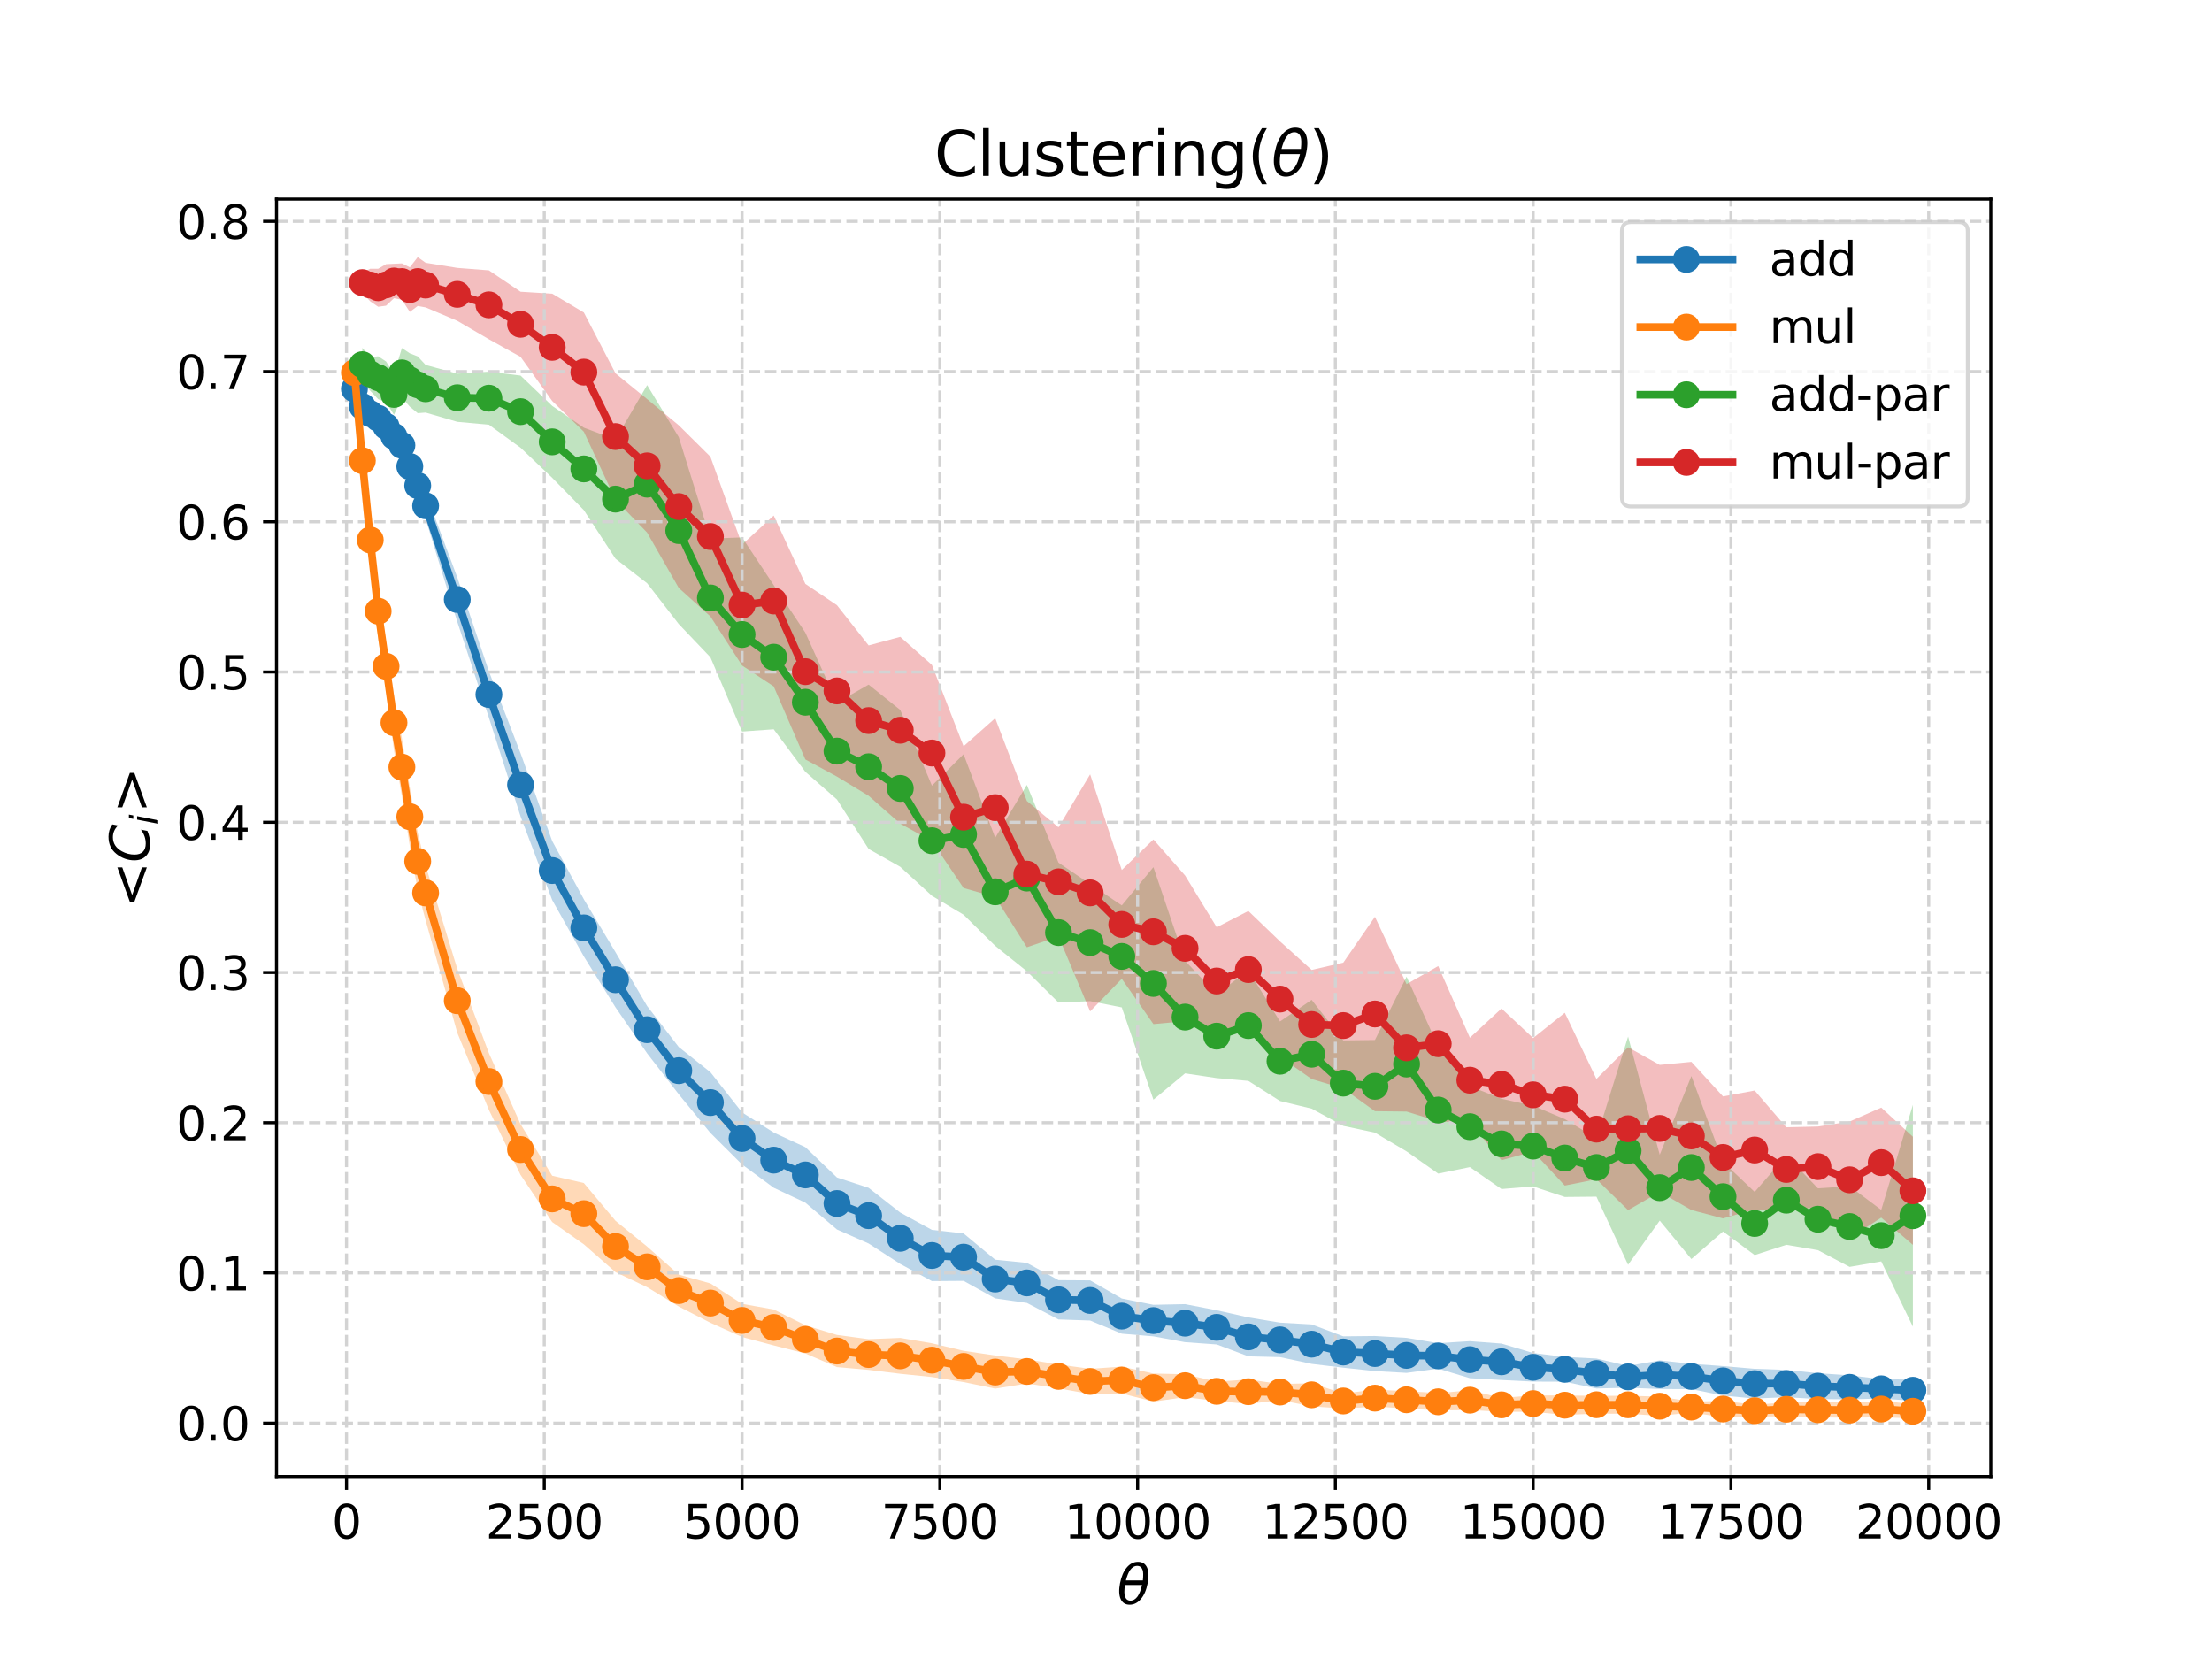 <?xml version="1.0" encoding="utf-8" standalone="no"?>
<!DOCTYPE svg PUBLIC "-//W3C//DTD SVG 1.1//EN"
  "http://www.w3.org/Graphics/SVG/1.1/DTD/svg11.dtd">
<svg xmlns:xlink="http://www.w3.org/1999/xlink" width="576pt" height="432pt" viewBox="0 0 576 432" xmlns="http://www.w3.org/2000/svg" version="1.1">
 <defs>
  <style type="text/css">*{stroke-linejoin: round; stroke-linecap: butt}</style>
 </defs>
 <g id="figure_1">
  <g id="patch_1">
   <path d="M 0 432 
L 576 432 
L 576 0 
L 0 0 
z
" style="fill: #ffffff"/>
  </g>
  <g id="axes_1">
   <g id="patch_2">
    <path d="M 72 384.48 
L 518.4 384.48 
L 518.4 51.84 
L 72 51.84 
z
" style="fill: #ffffff"/>
   </g>
   <g id="PolyCollection_1">
    <path d="M 92.291 99.95 
L 92.291 102.611 
L 94.351 107.605 
L 96.411 109.158 
L 98.471 110.149 
L 100.531 113.195 
L 102.591 116.204 
L 104.651 118.72 
L 106.711 124.577 
L 108.771 130.922 
L 110.831 135.137 
L 119.071 161.896 
L 127.311 186.882 
L 135.551 212.578 
L 143.791 234.371 
L 152.031 249.062 
L 160.271 262.3 
L 168.511 274.294 
L 176.751 284.946 
L 184.99 295.015 
L 193.23 303.223 
L 201.47 309.284 
L 209.71 313.171 
L 217.95 320.164 
L 226.19 323.805 
L 234.43 329.134 
L 242.67 333.598 
L 250.91 333.535 
L 259.15 338.102 
L 267.39 339.279 
L 275.63 343.582 
L 283.87 343.863 
L 292.11 347.289 
L 300.35 347.985 
L 308.59 349.498 
L 316.83 350.09 
L 325.07 353.185 
L 333.31 353.387 
L 341.55 355.153 
L 349.79 356.144 
L 358.03 357.028 
L 366.27 357.498 
L 374.51 356.389 
L 382.75 358.877 
L 390.99 359.349 
L 399.23 359.761 
L 407.469 359.794 
L 415.709 361.561 
L 423.949 361.363 
L 432.189 361.695 
L 440.429 361.721 
L 448.669 363.407 
L 456.909 364.178 
L 465.149 363.827 
L 473.389 364.313 
L 481.629 364.384 
L 489.869 364.175 
L 498.109 364.762 
L 498.109 359.27 
L 498.109 359.27 
L 489.869 359.112 
L 481.629 358.135 
L 473.389 357.583 
L 465.149 356.716 
L 456.909 356.434 
L 448.669 355.724 
L 440.429 355.138 
L 432.189 354.241 
L 423.949 355.69 
L 415.709 353.758 
L 407.469 353.34 
L 399.23 352.32 
L 390.99 349.863 
L 382.75 349.237 
L 374.51 349.756 
L 366.27 348.38 
L 358.03 347.891 
L 349.79 347.98 
L 341.55 344.881 
L 333.31 344.413 
L 325.07 343.046 
L 316.83 341.196 
L 308.59 339.6 
L 300.35 339.773 
L 292.11 338.132 
L 283.87 333.405 
L 275.63 333.353 
L 267.39 328.853 
L 259.15 328.026 
L 250.91 321.185 
L 242.67 320.258 
L 234.43 315.756 
L 226.19 309.311 
L 217.95 306.618 
L 209.71 298.721 
L 201.47 294.906 
L 193.23 289.669 
L 184.99 279.197 
L 176.751 272.648 
L 168.511 261.974 
L 160.271 247.944 
L 152.031 234.172 
L 143.791 219.011 
L 135.551 196.136 
L 127.311 174.826 
L 119.071 150.331 
L 110.831 128.283 
L 108.771 121.984 
L 106.711 118.37 
L 104.651 113.183 
L 102.591 111.07 
L 100.531 108.86 
L 98.471 107.697 
L 96.411 106.287 
L 94.351 104.088 
L 92.291 99.95 
z
" clip-path="url(#p2f8f7dcedf)" style="fill: #1f77b4; fill-opacity: 0.3"/>
   </g>
   <g id="PolyCollection_2">
    <path d="M 92.291 93.935 
L 92.291 100.095 
L 94.351 124.916 
L 96.411 145.771 
L 98.471 166.428 
L 100.531 179.559 
L 102.591 195.398 
L 104.651 207.348 
L 106.711 220.304 
L 108.771 231.84 
L 110.831 239.653 
L 119.071 268.916 
L 127.311 289.028 
L 135.551 305.931 
L 143.791 318.221 
L 152.031 324.022 
L 160.271 331.259 
L 168.511 335.175 
L 176.751 340.221 
L 184.99 344.446 
L 193.23 348.15 
L 201.47 350.344 
L 209.71 352.44 
L 217.95 355.984 
L 226.19 356.716 
L 234.43 357.728 
L 242.67 358.574 
L 250.91 359.882 
L 259.15 361.597 
L 267.39 360.269 
L 275.63 361.514 
L 283.87 363.018 
L 292.11 362.854 
L 300.35 364.989 
L 308.59 363.813 
L 316.83 364.823 
L 325.07 365.588 
L 333.31 364.587 
L 341.55 366.209 
L 349.79 366.794 
L 358.03 366.274 
L 366.27 366.772 
L 374.51 367.286 
L 382.75 367.175 
L 390.99 367.622 
L 399.23 367.63 
L 407.469 368.453 
L 415.709 368.096 
L 423.949 368.164 
L 432.189 368.675 
L 440.429 367.822 
L 448.669 369.047 
L 456.909 368.907 
L 465.149 368.752 
L 473.389 369.097 
L 481.629 369.181 
L 489.869 369.051 
L 498.109 369.36 
L 498.109 365.611 
L 498.109 365.611 
L 489.869 364.785 
L 481.629 365.233 
L 473.389 365.094 
L 465.149 365.197 
L 456.909 365.796 
L 448.669 364.784 
L 440.429 364.986 
L 432.189 363.686 
L 423.949 363.435 
L 415.709 363.488 
L 407.469 363.372 
L 399.23 363.366 
L 390.99 364.019 
L 382.75 362.029 
L 374.51 362.772 
L 366.27 362.237 
L 358.03 361.878 
L 349.79 362.847 
L 341.55 360.206 
L 333.31 360.385 
L 325.07 359.201 
L 316.83 359.78 
L 308.59 357.849 
L 300.35 357.667 
L 292.11 355.863 
L 283.87 356.435 
L 275.63 355.306 
L 267.39 353.978 
L 259.15 352.966 
L 250.91 351.744 
L 242.67 349.785 
L 234.43 348.392 
L 226.19 348.721 
L 217.95 347.618 
L 209.71 345.098 
L 201.47 340.984 
L 193.23 339.525 
L 184.99 334.195 
L 176.751 331.924 
L 168.511 324.6 
L 160.271 317.889 
L 152.031 308.056 
L 143.791 306.158 
L 135.551 292.733 
L 127.311 274.233 
L 119.071 252.265 
L 110.831 225.381 
L 108.771 216.748 
L 106.711 205.032 
L 104.651 192.176 
L 102.591 180.992 
L 100.531 167.457 
L 98.471 151.871 
L 96.411 135.448 
L 94.351 114.984 
L 92.291 93.935 
z
" clip-path="url(#p2f8f7dcedf)" style="fill: #ff7f0e; fill-opacity: 0.3"/>
   </g>
   <g id="PolyCollection_3">
    <path d="M 94.351 90.594 
L 94.351 99.342 
L 96.411 101.764 
L 98.471 103.932 
L 100.531 104.727 
L 102.591 107.988 
L 104.651 103.572 
L 106.711 105.891 
L 108.771 107.585 
L 110.831 107.429 
L 119.071 109.839 
L 127.311 110.595 
L 135.551 116.585 
L 143.791 124.421 
L 152.031 132.837 
L 160.271 145.483 
L 168.511 151.875 
L 176.751 162.505 
L 184.99 171.15 
L 193.23 190.499 
L 201.47 189.911 
L 209.71 200.976 
L 217.95 208.201 
L 226.19 221.062 
L 234.43 225.724 
L 242.67 233.266 
L 250.91 238.186 
L 259.15 246.3 
L 267.39 252.916 
L 275.63 261.057 
L 283.87 260.691 
L 292.11 262.325 
L 300.35 286.358 
L 308.59 279.5 
L 316.83 280.737 
L 325.07 281.463 
L 333.31 286.697 
L 341.55 288.693 
L 349.79 293.17 
L 358.03 294.938 
L 366.27 299.817 
L 374.51 305.602 
L 382.75 303.912 
L 390.99 309.619 
L 399.23 308.941 
L 407.469 311.685 
L 415.709 311.605 
L 423.949 329.341 
L 432.189 317.845 
L 440.429 327.853 
L 448.669 320.685 
L 456.909 326.818 
L 465.149 324.142 
L 473.389 325.536 
L 481.629 329.894 
L 489.869 328.47 
L 498.109 345.446 
L 498.109 287.704 
L 498.109 287.704 
L 489.869 315.059 
L 481.629 308.881 
L 473.389 309.439 
L 465.149 300.919 
L 456.909 310.372 
L 448.669 302.549 
L 440.429 280.201 
L 432.189 300.696 
L 423.949 269.927 
L 415.709 296.426 
L 407.469 291.411 
L 399.23 287.936 
L 390.99 286.117 
L 382.75 282.851 
L 374.51 272.508 
L 366.27 254.332 
L 358.03 270.816 
L 349.79 270.919 
L 341.55 260.357 
L 333.31 265.992 
L 325.07 252.654 
L 316.83 258.878 
L 308.59 250.194 
L 300.35 225.811 
L 292.11 235.768 
L 283.87 230.222 
L 275.63 224.637 
L 267.39 204.38 
L 259.15 218.151 
L 250.91 196.397 
L 242.67 204.589 
L 234.43 184.876 
L 226.19 178.27 
L 217.95 182.979 
L 209.71 164.738 
L 201.47 152.352 
L 193.23 139.937 
L 184.99 140.254 
L 176.751 113.828 
L 168.511 100.281 
L 160.271 114.456 
L 152.031 111.366 
L 143.791 105.692 
L 135.551 97.798 
L 127.311 96.782 
L 119.071 97.292 
L 110.831 95.032 
L 108.771 92.811 
L 106.711 92.009 
L 104.651 90.626 
L 102.591 97.42 
L 100.531 94.129 
L 98.471 92.776 
L 96.411 93.017 
L 94.351 90.594 
z
" clip-path="url(#p2f8f7dcedf)" style="fill: #2ca02c; fill-opacity: 0.3"/>
   </g>
   <g id="PolyCollection_4">
    <path d="M 94.351 70.953 
L 94.351 76.228 
L 96.411 78.463 
L 98.471 79.88 
L 100.531 79.597 
L 102.591 77.657 
L 104.651 78.042 
L 106.711 81.216 
L 108.771 79.674 
L 110.831 80.047 
L 119.071 83.537 
L 127.311 88.349 
L 135.551 92.925 
L 143.791 104.419 
L 152.031 112.426 
L 160.271 130.144 
L 168.511 138.694 
L 176.751 153.101 
L 184.99 160.518 
L 193.23 173.293 
L 201.47 178.741 
L 209.71 197.761 
L 217.95 202.227 
L 226.19 207.224 
L 234.43 214.476 
L 242.67 219.034 
L 250.91 231.239 
L 259.15 233.6 
L 267.39 246.67 
L 275.63 243.839 
L 283.87 263.363 
L 292.11 254.876 
L 300.35 266.676 
L 308.59 265.905 
L 316.83 269.44 
L 325.07 267.742 
L 333.31 275.191 
L 341.55 280.979 
L 349.79 283.445 
L 358.03 289.351 
L 366.27 289.447 
L 374.51 292.002 
L 382.75 292.337 
L 390.99 302.108 
L 399.23 299.867 
L 407.469 308.72 
L 415.709 307.078 
L 423.949 315.126 
L 432.189 310.382 
L 440.429 315.084 
L 448.669 317.278 
L 456.909 314.937 
L 465.149 315.514 
L 473.389 314.239 
L 481.629 322.404 
L 489.869 317.074 
L 498.109 324.163 
L 498.109 296.009 
L 498.109 296.009 
L 489.869 288.422 
L 481.629 292.043 
L 473.389 293.342 
L 465.149 293.532 
L 456.909 283.976 
L 448.669 285.509 
L 440.429 276.508 
L 432.189 277.294 
L 423.949 272.704 
L 415.709 280.961 
L 407.469 263.722 
L 399.23 270.317 
L 390.99 262.616 
L 382.75 270.228 
L 374.51 251.562 
L 366.27 256.264 
L 358.03 238.731 
L 349.79 250.669 
L 341.55 252.569 
L 333.31 245.131 
L 325.07 237.212 
L 316.83 241.457 
L 308.59 227.98 
L 300.35 218.592 
L 292.11 226.555 
L 283.87 201.635 
L 275.63 215.429 
L 267.39 208.57 
L 259.15 187.016 
L 250.91 194.325 
L 242.67 173.142 
L 234.43 165.834 
L 226.19 168.063 
L 217.95 157.6 
L 209.71 152.034 
L 201.47 134.25 
L 193.23 141.814 
L 184.99 118.918 
L 176.751 110.748 
L 168.511 103.923 
L 160.271 97.214 
L 152.031 81.366 
L 143.791 76.475 
L 135.551 75.963 
L 127.311 70.403 
L 119.071 69.756 
L 110.831 68.424 
L 108.771 66.96 
L 106.711 69.604 
L 104.651 68.585 
L 102.591 68.688 
L 100.531 68.784 
L 98.471 69.983 
L 96.411 69.98 
L 94.351 70.953 
z
" clip-path="url(#p2f8f7dcedf)" style="fill: #d62728; fill-opacity: 0.3"/>
   </g>
   <g id="matplotlib.axis_1">
    <g id="xtick_1">
     <g id="line2d_1">
      <path d="M 90.231 384.48 
L 90.231 51.84 
" clip-path="url(#p2f8f7dcedf)" style="fill: none; stroke-dasharray: 2.96,1.28; stroke-dashoffset: 0; stroke: #d3d3d3; stroke-width: 0.8"/>
     </g>
     <g id="line2d_2">
      <defs>
       <path id="mcf47c4dc35" d="M 0 0 
L 0 3.5 
" style="stroke: #000000; stroke-width: 0.8"/>
      </defs>
      <g>
       <use xlink:href="#mcf47c4dc35" x="90.231" y="384.48" style="stroke: #000000; stroke-width: 0.8"/>
      </g>
     </g>
     <g id="text_1">
      <!-- 0 -->
      <g transform="translate(86.413 400.598) scale(0.12 -0.12)">
       <defs>
        <path id="DejaVuSans-30" d="M 2034 4250 
Q 1547 4250 1301 3770 
Q 1056 3291 1056 2328 
Q 1056 1369 1301 889 
Q 1547 409 2034 409 
Q 2525 409 2770 889 
Q 3016 1369 3016 2328 
Q 3016 3291 2770 3770 
Q 2525 4250 2034 4250 
z
M 2034 4750 
Q 2819 4750 3233 4129 
Q 3647 3509 3647 2328 
Q 3647 1150 3233 529 
Q 2819 -91 2034 -91 
Q 1250 -91 836 529 
Q 422 1150 422 2328 
Q 422 3509 836 4129 
Q 1250 4750 2034 4750 
z
" transform="scale(0.016)"/>
       </defs>
       <use xlink:href="#DejaVuSans-30"/>
      </g>
     </g>
    </g>
    <g id="xtick_2">
     <g id="line2d_3">
      <path d="M 141.731 384.48 
L 141.731 51.84 
" clip-path="url(#p2f8f7dcedf)" style="fill: none; stroke-dasharray: 2.96,1.28; stroke-dashoffset: 0; stroke: #d3d3d3; stroke-width: 0.8"/>
     </g>
     <g id="line2d_4">
      <g>
       <use xlink:href="#mcf47c4dc35" x="141.731" y="384.48" style="stroke: #000000; stroke-width: 0.8"/>
      </g>
     </g>
     <g id="text_2">
      <!-- 2500 -->
      <g transform="translate(126.461 400.598) scale(0.12 -0.12)">
       <defs>
        <path id="DejaVuSans-32" d="M 1228 531 
L 3431 531 
L 3431 0 
L 469 0 
L 469 531 
Q 828 903 1448 1529 
Q 2069 2156 2228 2338 
Q 2531 2678 2651 2914 
Q 2772 3150 2772 3378 
Q 2772 3750 2511 3984 
Q 2250 4219 1831 4219 
Q 1534 4219 1204 4116 
Q 875 4013 500 3803 
L 500 4441 
Q 881 4594 1212 4672 
Q 1544 4750 1819 4750 
Q 2544 4750 2975 4387 
Q 3406 4025 3406 3419 
Q 3406 3131 3298 2873 
Q 3191 2616 2906 2266 
Q 2828 2175 2409 1742 
Q 1991 1309 1228 531 
z
" transform="scale(0.016)"/>
        <path id="DejaVuSans-35" d="M 691 4666 
L 3169 4666 
L 3169 4134 
L 1269 4134 
L 1269 2991 
Q 1406 3038 1543 3061 
Q 1681 3084 1819 3084 
Q 2600 3084 3056 2656 
Q 3513 2228 3513 1497 
Q 3513 744 3044 326 
Q 2575 -91 1722 -91 
Q 1428 -91 1123 -41 
Q 819 9 494 109 
L 494 744 
Q 775 591 1075 516 
Q 1375 441 1709 441 
Q 2250 441 2565 725 
Q 2881 1009 2881 1497 
Q 2881 1984 2565 2268 
Q 2250 2553 1709 2553 
Q 1456 2553 1204 2497 
Q 953 2441 691 2322 
L 691 4666 
z
" transform="scale(0.016)"/>
       </defs>
       <use xlink:href="#DejaVuSans-32"/>
       <use xlink:href="#DejaVuSans-35" x="63.623"/>
       <use xlink:href="#DejaVuSans-30" x="127.246"/>
       <use xlink:href="#DejaVuSans-30" x="190.869"/>
      </g>
     </g>
    </g>
    <g id="xtick_3">
     <g id="line2d_5">
      <path d="M 193.23 384.48 
L 193.23 51.84 
" clip-path="url(#p2f8f7dcedf)" style="fill: none; stroke-dasharray: 2.96,1.28; stroke-dashoffset: 0; stroke: #d3d3d3; stroke-width: 0.8"/>
     </g>
     <g id="line2d_6">
      <g>
       <use xlink:href="#mcf47c4dc35" x="193.23" y="384.48" style="stroke: #000000; stroke-width: 0.8"/>
      </g>
     </g>
     <g id="text_3">
      <!-- 5000 -->
      <g transform="translate(177.96 400.598) scale(0.12 -0.12)">
       <use xlink:href="#DejaVuSans-35"/>
       <use xlink:href="#DejaVuSans-30" x="63.623"/>
       <use xlink:href="#DejaVuSans-30" x="127.246"/>
       <use xlink:href="#DejaVuSans-30" x="190.869"/>
      </g>
     </g>
    </g>
    <g id="xtick_4">
     <g id="line2d_7">
      <path d="M 244.73 384.48 
L 244.73 51.84 
" clip-path="url(#p2f8f7dcedf)" style="fill: none; stroke-dasharray: 2.96,1.28; stroke-dashoffset: 0; stroke: #d3d3d3; stroke-width: 0.8"/>
     </g>
     <g id="line2d_8">
      <g>
       <use xlink:href="#mcf47c4dc35" x="244.73" y="384.48" style="stroke: #000000; stroke-width: 0.8"/>
      </g>
     </g>
     <g id="text_4">
      <!-- 7500 -->
      <g transform="translate(229.46 400.598) scale(0.12 -0.12)">
       <defs>
        <path id="DejaVuSans-37" d="M 525 4666 
L 3525 4666 
L 3525 4397 
L 1831 0 
L 1172 0 
L 2766 4134 
L 525 4134 
L 525 4666 
z
" transform="scale(0.016)"/>
       </defs>
       <use xlink:href="#DejaVuSans-37"/>
       <use xlink:href="#DejaVuSans-35" x="63.623"/>
       <use xlink:href="#DejaVuSans-30" x="127.246"/>
       <use xlink:href="#DejaVuSans-30" x="190.869"/>
      </g>
     </g>
    </g>
    <g id="xtick_5">
     <g id="line2d_9">
      <path d="M 296.23 384.48 
L 296.23 51.84 
" clip-path="url(#p2f8f7dcedf)" style="fill: none; stroke-dasharray: 2.96,1.28; stroke-dashoffset: 0; stroke: #d3d3d3; stroke-width: 0.8"/>
     </g>
     <g id="line2d_10">
      <g>
       <use xlink:href="#mcf47c4dc35" x="296.23" y="384.48" style="stroke: #000000; stroke-width: 0.8"/>
      </g>
     </g>
     <g id="text_5">
      <!-- 10000 -->
      <g transform="translate(277.142 400.598) scale(0.12 -0.12)">
       <defs>
        <path id="DejaVuSans-31" d="M 794 531 
L 1825 531 
L 1825 4091 
L 703 3866 
L 703 4441 
L 1819 4666 
L 2450 4666 
L 2450 531 
L 3481 531 
L 3481 0 
L 794 0 
L 794 531 
z
" transform="scale(0.016)"/>
       </defs>
       <use xlink:href="#DejaVuSans-31"/>
       <use xlink:href="#DejaVuSans-30" x="63.623"/>
       <use xlink:href="#DejaVuSans-30" x="127.246"/>
       <use xlink:href="#DejaVuSans-30" x="190.869"/>
       <use xlink:href="#DejaVuSans-30" x="254.492"/>
      </g>
     </g>
    </g>
    <g id="xtick_6">
     <g id="line2d_11">
      <path d="M 347.73 384.48 
L 347.73 51.84 
" clip-path="url(#p2f8f7dcedf)" style="fill: none; stroke-dasharray: 2.96,1.28; stroke-dashoffset: 0; stroke: #d3d3d3; stroke-width: 0.8"/>
     </g>
     <g id="line2d_12">
      <g>
       <use xlink:href="#mcf47c4dc35" x="347.73" y="384.48" style="stroke: #000000; stroke-width: 0.8"/>
      </g>
     </g>
     <g id="text_6">
      <!-- 12500 -->
      <g transform="translate(328.642 400.598) scale(0.12 -0.12)">
       <use xlink:href="#DejaVuSans-31"/>
       <use xlink:href="#DejaVuSans-32" x="63.623"/>
       <use xlink:href="#DejaVuSans-35" x="127.246"/>
       <use xlink:href="#DejaVuSans-30" x="190.869"/>
       <use xlink:href="#DejaVuSans-30" x="254.492"/>
      </g>
     </g>
    </g>
    <g id="xtick_7">
     <g id="line2d_13">
      <path d="M 399.23 384.48 
L 399.23 51.84 
" clip-path="url(#p2f8f7dcedf)" style="fill: none; stroke-dasharray: 2.96,1.28; stroke-dashoffset: 0; stroke: #d3d3d3; stroke-width: 0.8"/>
     </g>
     <g id="line2d_14">
      <g>
       <use xlink:href="#mcf47c4dc35" x="399.23" y="384.48" style="stroke: #000000; stroke-width: 0.8"/>
      </g>
     </g>
     <g id="text_7">
      <!-- 15000 -->
      <g transform="translate(380.142 400.598) scale(0.12 -0.12)">
       <use xlink:href="#DejaVuSans-31"/>
       <use xlink:href="#DejaVuSans-35" x="63.623"/>
       <use xlink:href="#DejaVuSans-30" x="127.246"/>
       <use xlink:href="#DejaVuSans-30" x="190.869"/>
       <use xlink:href="#DejaVuSans-30" x="254.492"/>
      </g>
     </g>
    </g>
    <g id="xtick_8">
     <g id="line2d_15">
      <path d="M 450.729 384.48 
L 450.729 51.84 
" clip-path="url(#p2f8f7dcedf)" style="fill: none; stroke-dasharray: 2.96,1.28; stroke-dashoffset: 0; stroke: #d3d3d3; stroke-width: 0.8"/>
     </g>
     <g id="line2d_16">
      <g>
       <use xlink:href="#mcf47c4dc35" x="450.729" y="384.48" style="stroke: #000000; stroke-width: 0.8"/>
      </g>
     </g>
     <g id="text_8">
      <!-- 17500 -->
      <g transform="translate(431.642 400.598) scale(0.12 -0.12)">
       <use xlink:href="#DejaVuSans-31"/>
       <use xlink:href="#DejaVuSans-37" x="63.623"/>
       <use xlink:href="#DejaVuSans-35" x="127.246"/>
       <use xlink:href="#DejaVuSans-30" x="190.869"/>
       <use xlink:href="#DejaVuSans-30" x="254.492"/>
      </g>
     </g>
    </g>
    <g id="xtick_9">
     <g id="line2d_17">
      <path d="M 502.229 384.48 
L 502.229 51.84 
" clip-path="url(#p2f8f7dcedf)" style="fill: none; stroke-dasharray: 2.96,1.28; stroke-dashoffset: 0; stroke: #d3d3d3; stroke-width: 0.8"/>
     </g>
     <g id="line2d_18">
      <g>
       <use xlink:href="#mcf47c4dc35" x="502.229" y="384.48" style="stroke: #000000; stroke-width: 0.8"/>
      </g>
     </g>
     <g id="text_9">
      <!-- 20000 -->
      <g transform="translate(483.142 400.598) scale(0.12 -0.12)">
       <use xlink:href="#DejaVuSans-32"/>
       <use xlink:href="#DejaVuSans-30" x="63.623"/>
       <use xlink:href="#DejaVuSans-30" x="127.246"/>
       <use xlink:href="#DejaVuSans-30" x="190.869"/>
       <use xlink:href="#DejaVuSans-30" x="254.492"/>
      </g>
     </g>
    </g>
    <g id="text_10">
     <!-- $\theta$ -->
     <g transform="translate(290.86 417.732) scale(0.14 -0.14)">
      <defs>
       <path id="DejaVuSans-Oblique-3b8" d="M 2913 2219 
L 925 2219 
Q 791 1284 928 888 
Q 1100 400 1566 400 
Q 2034 400 2391 891 
Q 2703 1322 2913 2219 
z
M 3009 2750 
Q 3094 3638 2984 3950 
Q 2813 4444 2353 4444 
Q 1875 4444 1525 3956 
Q 1250 3563 1034 2750 
L 3009 2750 
z
M 2444 4913 
Q 3194 4913 3494 4250 
Q 3794 3591 3566 2422 
Q 3341 1256 2781 594 
Q 2225 -72 1475 -72 
Q 722 -72 425 594 
Q 128 1256 353 2422 
Q 581 3591 1134 4250 
Q 1691 4913 2444 4913 
z
" transform="scale(0.016)"/>
      </defs>
      <use xlink:href="#DejaVuSans-Oblique-3b8" transform="translate(0 0.234)"/>
     </g>
    </g>
   </g>
   <g id="matplotlib.axis_2">
    <g id="ytick_1">
     <g id="line2d_19">
      <path d="M 72 370.593 
L 518.4 370.593 
" clip-path="url(#p2f8f7dcedf)" style="fill: none; stroke-dasharray: 2.96,1.28; stroke-dashoffset: 0; stroke: #d3d3d3; stroke-width: 0.8"/>
     </g>
     <g id="line2d_20">
      <defs>
       <path id="ma76a3a4f3c" d="M 0 0 
L -3.5 0 
" style="stroke: #000000; stroke-width: 0.8"/>
      </defs>
      <g>
       <use xlink:href="#ma76a3a4f3c" x="72" y="370.593" style="stroke: #000000; stroke-width: 0.8"/>
      </g>
     </g>
     <g id="text_11">
      <!-- 0.0 -->
      <g transform="translate(45.916 375.152) scale(0.12 -0.12)">
       <defs>
        <path id="DejaVuSans-2e" d="M 684 794 
L 1344 794 
L 1344 0 
L 684 0 
L 684 794 
z
" transform="scale(0.016)"/>
       </defs>
       <use xlink:href="#DejaVuSans-30"/>
       <use xlink:href="#DejaVuSans-2e" x="63.623"/>
       <use xlink:href="#DejaVuSans-30" x="95.41"/>
      </g>
     </g>
    </g>
    <g id="ytick_2">
     <g id="line2d_21">
      <path d="M 72 331.473 
L 518.4 331.473 
" clip-path="url(#p2f8f7dcedf)" style="fill: none; stroke-dasharray: 2.96,1.28; stroke-dashoffset: 0; stroke: #d3d3d3; stroke-width: 0.8"/>
     </g>
     <g id="line2d_22">
      <g>
       <use xlink:href="#ma76a3a4f3c" x="72" y="331.473" style="stroke: #000000; stroke-width: 0.8"/>
      </g>
     </g>
     <g id="text_12">
      <!-- 0.1 -->
      <g transform="translate(45.916 336.032) scale(0.12 -0.12)">
       <use xlink:href="#DejaVuSans-30"/>
       <use xlink:href="#DejaVuSans-2e" x="63.623"/>
       <use xlink:href="#DejaVuSans-31" x="95.41"/>
      </g>
     </g>
    </g>
    <g id="ytick_3">
     <g id="line2d_23">
      <path d="M 72 292.353 
L 518.4 292.353 
" clip-path="url(#p2f8f7dcedf)" style="fill: none; stroke-dasharray: 2.96,1.28; stroke-dashoffset: 0; stroke: #d3d3d3; stroke-width: 0.8"/>
     </g>
     <g id="line2d_24">
      <g>
       <use xlink:href="#ma76a3a4f3c" x="72" y="292.353" style="stroke: #000000; stroke-width: 0.8"/>
      </g>
     </g>
     <g id="text_13">
      <!-- 0.2 -->
      <g transform="translate(45.916 296.913) scale(0.12 -0.12)">
       <use xlink:href="#DejaVuSans-30"/>
       <use xlink:href="#DejaVuSans-2e" x="63.623"/>
       <use xlink:href="#DejaVuSans-32" x="95.41"/>
      </g>
     </g>
    </g>
    <g id="ytick_4">
     <g id="line2d_25">
      <path d="M 72 253.234 
L 518.4 253.234 
" clip-path="url(#p2f8f7dcedf)" style="fill: none; stroke-dasharray: 2.96,1.28; stroke-dashoffset: 0; stroke: #d3d3d3; stroke-width: 0.8"/>
     </g>
     <g id="line2d_26">
      <g>
       <use xlink:href="#ma76a3a4f3c" x="72" y="253.234" style="stroke: #000000; stroke-width: 0.8"/>
      </g>
     </g>
     <g id="text_14">
      <!-- 0.3 -->
      <g transform="translate(45.916 257.793) scale(0.12 -0.12)">
       <defs>
        <path id="DejaVuSans-33" d="M 2597 2516 
Q 3050 2419 3304 2112 
Q 3559 1806 3559 1356 
Q 3559 666 3084 287 
Q 2609 -91 1734 -91 
Q 1441 -91 1130 -33 
Q 819 25 488 141 
L 488 750 
Q 750 597 1062 519 
Q 1375 441 1716 441 
Q 2309 441 2620 675 
Q 2931 909 2931 1356 
Q 2931 1769 2642 2001 
Q 2353 2234 1838 2234 
L 1294 2234 
L 1294 2753 
L 1863 2753 
Q 2328 2753 2575 2939 
Q 2822 3125 2822 3475 
Q 2822 3834 2567 4026 
Q 2313 4219 1838 4219 
Q 1578 4219 1281 4162 
Q 984 4106 628 3988 
L 628 4550 
Q 988 4650 1302 4700 
Q 1616 4750 1894 4750 
Q 2613 4750 3031 4423 
Q 3450 4097 3450 3541 
Q 3450 3153 3228 2886 
Q 3006 2619 2597 2516 
z
" transform="scale(0.016)"/>
       </defs>
       <use xlink:href="#DejaVuSans-30"/>
       <use xlink:href="#DejaVuSans-2e" x="63.623"/>
       <use xlink:href="#DejaVuSans-33" x="95.41"/>
      </g>
     </g>
    </g>
    <g id="ytick_5">
     <g id="line2d_27">
      <path d="M 72 214.114 
L 518.4 214.114 
" clip-path="url(#p2f8f7dcedf)" style="fill: none; stroke-dasharray: 2.96,1.28; stroke-dashoffset: 0; stroke: #d3d3d3; stroke-width: 0.8"/>
     </g>
     <g id="line2d_28">
      <g>
       <use xlink:href="#ma76a3a4f3c" x="72" y="214.114" style="stroke: #000000; stroke-width: 0.8"/>
      </g>
     </g>
     <g id="text_15">
      <!-- 0.4 -->
      <g transform="translate(45.916 218.673) scale(0.12 -0.12)">
       <defs>
        <path id="DejaVuSans-34" d="M 2419 4116 
L 825 1625 
L 2419 1625 
L 2419 4116 
z
M 2253 4666 
L 3047 4666 
L 3047 1625 
L 3713 1625 
L 3713 1100 
L 3047 1100 
L 3047 0 
L 2419 0 
L 2419 1100 
L 313 1100 
L 313 1709 
L 2253 4666 
z
" transform="scale(0.016)"/>
       </defs>
       <use xlink:href="#DejaVuSans-30"/>
       <use xlink:href="#DejaVuSans-2e" x="63.623"/>
       <use xlink:href="#DejaVuSans-34" x="95.41"/>
      </g>
     </g>
    </g>
    <g id="ytick_6">
     <g id="line2d_29">
      <path d="M 72 174.994 
L 518.4 174.994 
" clip-path="url(#p2f8f7dcedf)" style="fill: none; stroke-dasharray: 2.96,1.28; stroke-dashoffset: 0; stroke: #d3d3d3; stroke-width: 0.8"/>
     </g>
     <g id="line2d_30">
      <g>
       <use xlink:href="#ma76a3a4f3c" x="72" y="174.994" style="stroke: #000000; stroke-width: 0.8"/>
      </g>
     </g>
     <g id="text_16">
      <!-- 0.5 -->
      <g transform="translate(45.916 179.553) scale(0.12 -0.12)">
       <use xlink:href="#DejaVuSans-30"/>
       <use xlink:href="#DejaVuSans-2e" x="63.623"/>
       <use xlink:href="#DejaVuSans-35" x="95.41"/>
      </g>
     </g>
    </g>
    <g id="ytick_7">
     <g id="line2d_31">
      <path d="M 72 135.874 
L 518.4 135.874 
" clip-path="url(#p2f8f7dcedf)" style="fill: none; stroke-dasharray: 2.96,1.28; stroke-dashoffset: 0; stroke: #d3d3d3; stroke-width: 0.8"/>
     </g>
     <g id="line2d_32">
      <g>
       <use xlink:href="#ma76a3a4f3c" x="72" y="135.874" style="stroke: #000000; stroke-width: 0.8"/>
      </g>
     </g>
     <g id="text_17">
      <!-- 0.6 -->
      <g transform="translate(45.916 140.433) scale(0.12 -0.12)">
       <defs>
        <path id="DejaVuSans-36" d="M 2113 2584 
Q 1688 2584 1439 2293 
Q 1191 2003 1191 1497 
Q 1191 994 1439 701 
Q 1688 409 2113 409 
Q 2538 409 2786 701 
Q 3034 994 3034 1497 
Q 3034 2003 2786 2293 
Q 2538 2584 2113 2584 
z
M 3366 4563 
L 3366 3988 
Q 3128 4100 2886 4159 
Q 2644 4219 2406 4219 
Q 1781 4219 1451 3797 
Q 1122 3375 1075 2522 
Q 1259 2794 1537 2939 
Q 1816 3084 2150 3084 
Q 2853 3084 3261 2657 
Q 3669 2231 3669 1497 
Q 3669 778 3244 343 
Q 2819 -91 2113 -91 
Q 1303 -91 875 529 
Q 447 1150 447 2328 
Q 447 3434 972 4092 
Q 1497 4750 2381 4750 
Q 2619 4750 2861 4703 
Q 3103 4656 3366 4563 
z
" transform="scale(0.016)"/>
       </defs>
       <use xlink:href="#DejaVuSans-30"/>
       <use xlink:href="#DejaVuSans-2e" x="63.623"/>
       <use xlink:href="#DejaVuSans-36" x="95.41"/>
      </g>
     </g>
    </g>
    <g id="ytick_8">
     <g id="line2d_33">
      <path d="M 72 96.754 
L 518.4 96.754 
" clip-path="url(#p2f8f7dcedf)" style="fill: none; stroke-dasharray: 2.96,1.28; stroke-dashoffset: 0; stroke: #d3d3d3; stroke-width: 0.8"/>
     </g>
     <g id="line2d_34">
      <g>
       <use xlink:href="#ma76a3a4f3c" x="72" y="96.754" style="stroke: #000000; stroke-width: 0.8"/>
      </g>
     </g>
     <g id="text_18">
      <!-- 0.7 -->
      <g transform="translate(45.916 101.313) scale(0.12 -0.12)">
       <use xlink:href="#DejaVuSans-30"/>
       <use xlink:href="#DejaVuSans-2e" x="63.623"/>
       <use xlink:href="#DejaVuSans-37" x="95.41"/>
      </g>
     </g>
    </g>
    <g id="ytick_9">
     <g id="line2d_35">
      <path d="M 72 57.634 
L 518.4 57.634 
" clip-path="url(#p2f8f7dcedf)" style="fill: none; stroke-dasharray: 2.96,1.28; stroke-dashoffset: 0; stroke: #d3d3d3; stroke-width: 0.8"/>
     </g>
     <g id="line2d_36">
      <g>
       <use xlink:href="#ma76a3a4f3c" x="72" y="57.634" style="stroke: #000000; stroke-width: 0.8"/>
      </g>
     </g>
     <g id="text_19">
      <!-- 0.8 -->
      <g transform="translate(45.916 62.193) scale(0.12 -0.12)">
       <defs>
        <path id="DejaVuSans-38" d="M 2034 2216 
Q 1584 2216 1326 1975 
Q 1069 1734 1069 1313 
Q 1069 891 1326 650 
Q 1584 409 2034 409 
Q 2484 409 2743 651 
Q 3003 894 3003 1313 
Q 3003 1734 2745 1975 
Q 2488 2216 2034 2216 
z
M 1403 2484 
Q 997 2584 770 2862 
Q 544 3141 544 3541 
Q 544 4100 942 4425 
Q 1341 4750 2034 4750 
Q 2731 4750 3128 4425 
Q 3525 4100 3525 3541 
Q 3525 3141 3298 2862 
Q 3072 2584 2669 2484 
Q 3125 2378 3379 2068 
Q 3634 1759 3634 1313 
Q 3634 634 3220 271 
Q 2806 -91 2034 -91 
Q 1263 -91 848 271 
Q 434 634 434 1313 
Q 434 1759 690 2068 
Q 947 2378 1403 2484 
z
M 1172 3481 
Q 1172 3119 1398 2916 
Q 1625 2713 2034 2713 
Q 2441 2713 2670 2916 
Q 2900 3119 2900 3481 
Q 2900 3844 2670 4047 
Q 2441 4250 2034 4250 
Q 1625 4250 1398 4047 
Q 1172 3844 1172 3481 
z
" transform="scale(0.016)"/>
       </defs>
       <use xlink:href="#DejaVuSans-30"/>
       <use xlink:href="#DejaVuSans-2e" x="63.623"/>
       <use xlink:href="#DejaVuSans-38" x="95.41"/>
      </g>
     </g>
    </g>
    <g id="text_20">
     <!-- &lt;$C_i$&gt; -->
     <g transform="translate(39.005 236.36) rotate(-90) scale(0.14 -0.14)">
      <defs>
       <path id="DejaVuSans-3c" d="M 4684 3150 
L 1459 2003 
L 4684 863 
L 4684 294 
L 678 1747 
L 678 2266 
L 4684 3719 
L 4684 3150 
z
" transform="scale(0.016)"/>
       <path id="DejaVuSans-Oblique-43" d="M 4447 4306 
L 4319 3641 
Q 4019 3944 3683 4091 
Q 3347 4238 2956 4238 
Q 2422 4238 2017 3981 
Q 1613 3725 1319 3200 
Q 1131 2863 1032 2486 
Q 934 2109 934 1728 
Q 934 1091 1264 756 
Q 1594 422 2222 422 
Q 2656 422 3056 561 
Q 3456 700 3834 978 
L 3688 231 
Q 3316 72 2936 -9 
Q 2556 -91 2175 -91 
Q 1278 -91 773 396 
Q 269 884 269 1753 
Q 269 2309 461 2846 
Q 653 3384 1013 3828 
Q 1394 4300 1883 4525 
Q 2372 4750 3022 4750 
Q 3422 4750 3780 4639 
Q 4138 4528 4447 4306 
z
" transform="scale(0.016)"/>
       <path id="DejaVuSans-Oblique-69" d="M 1172 4863 
L 1747 4863 
L 1606 4134 
L 1031 4134 
L 1172 4863 
z
M 909 3500 
L 1484 3500 
L 800 0 
L 225 0 
L 909 3500 
z
" transform="scale(0.016)"/>
       <path id="DejaVuSans-3e" d="M 678 3150 
L 678 3719 
L 4684 2266 
L 4684 1747 
L 678 294 
L 678 863 
L 3897 2003 
L 678 3150 
z
" transform="scale(0.016)"/>
      </defs>
      <use xlink:href="#DejaVuSans-3c" transform="translate(0 0.781)"/>
      <use xlink:href="#DejaVuSans-Oblique-43" transform="translate(83.789 0.781)"/>
      <use xlink:href="#DejaVuSans-Oblique-69" transform="translate(153.613 -15.625) scale(0.7)"/>
      <use xlink:href="#DejaVuSans-3e" transform="translate(175.796 0.781)"/>
     </g>
    </g>
   </g>
   <g id="line2d_37">
    <path d="M 92.291 101.281 
L 94.351 105.847 
L 96.411 107.722 
L 98.471 108.923 
L 100.531 111.028 
L 102.591 113.637 
L 104.651 115.952 
L 106.711 121.473 
L 108.771 126.453 
L 110.831 131.71 
L 119.071 156.113 
L 127.311 180.854 
L 135.551 204.357 
L 143.791 226.691 
L 152.031 241.617 
L 160.271 255.122 
L 168.511 268.134 
L 176.751 278.797 
L 184.99 287.106 
L 193.23 296.446 
L 201.47 302.095 
L 209.71 305.946 
L 217.95 313.391 
L 226.19 316.558 
L 234.43 322.445 
L 242.67 326.928 
L 250.91 327.36 
L 259.15 333.064 
L 267.39 334.066 
L 275.63 338.467 
L 283.87 338.634 
L 292.11 342.71 
L 300.35 343.879 
L 308.59 344.549 
L 316.83 345.643 
L 325.07 348.116 
L 333.31 348.9 
L 341.55 350.017 
L 349.79 352.062 
L 358.03 352.459 
L 366.27 352.939 
L 374.51 353.073 
L 382.75 354.057 
L 390.99 354.606 
L 399.23 356.041 
L 407.469 356.567 
L 415.709 357.659 
L 423.949 358.527 
L 432.189 357.968 
L 440.429 358.429 
L 448.669 359.566 
L 456.909 360.306 
L 465.149 360.272 
L 473.389 360.948 
L 481.629 361.26 
L 489.869 361.643 
L 498.109 362.016 
" clip-path="url(#p2f8f7dcedf)" style="fill: none; stroke: #1f77b4; stroke-width: 2; stroke-linecap: square"/>
    <defs>
     <path id="mf93da17ea8" d="M 0 3 
C 0.796 3 1.559 2.684 2.121 2.121 
C 2.684 1.559 3 0.796 3 0 
C 3 -0.796 2.684 -1.559 2.121 -2.121 
C 1.559 -2.684 0.796 -3 0 -3 
C -0.796 -3 -1.559 -2.684 -2.121 -2.121 
C -2.684 -1.559 -3 -0.796 -3 0 
C -3 0.796 -2.684 1.559 -2.121 2.121 
C -1.559 2.684 -0.796 3 0 3 
z
" style="stroke: #1f77b4"/>
    </defs>
    <g clip-path="url(#p2f8f7dcedf)">
     <use xlink:href="#mf93da17ea8" x="92.291" y="101.281" style="fill: #1f77b4; stroke: #1f77b4"/>
     <use xlink:href="#mf93da17ea8" x="94.351" y="105.847" style="fill: #1f77b4; stroke: #1f77b4"/>
     <use xlink:href="#mf93da17ea8" x="96.411" y="107.722" style="fill: #1f77b4; stroke: #1f77b4"/>
     <use xlink:href="#mf93da17ea8" x="98.471" y="108.923" style="fill: #1f77b4; stroke: #1f77b4"/>
     <use xlink:href="#mf93da17ea8" x="100.531" y="111.028" style="fill: #1f77b4; stroke: #1f77b4"/>
     <use xlink:href="#mf93da17ea8" x="102.591" y="113.637" style="fill: #1f77b4; stroke: #1f77b4"/>
     <use xlink:href="#mf93da17ea8" x="104.651" y="115.952" style="fill: #1f77b4; stroke: #1f77b4"/>
     <use xlink:href="#mf93da17ea8" x="106.711" y="121.473" style="fill: #1f77b4; stroke: #1f77b4"/>
     <use xlink:href="#mf93da17ea8" x="108.771" y="126.453" style="fill: #1f77b4; stroke: #1f77b4"/>
     <use xlink:href="#mf93da17ea8" x="110.831" y="131.71" style="fill: #1f77b4; stroke: #1f77b4"/>
     <use xlink:href="#mf93da17ea8" x="119.071" y="156.113" style="fill: #1f77b4; stroke: #1f77b4"/>
     <use xlink:href="#mf93da17ea8" x="127.311" y="180.854" style="fill: #1f77b4; stroke: #1f77b4"/>
     <use xlink:href="#mf93da17ea8" x="135.551" y="204.357" style="fill: #1f77b4; stroke: #1f77b4"/>
     <use xlink:href="#mf93da17ea8" x="143.791" y="226.691" style="fill: #1f77b4; stroke: #1f77b4"/>
     <use xlink:href="#mf93da17ea8" x="152.031" y="241.617" style="fill: #1f77b4; stroke: #1f77b4"/>
     <use xlink:href="#mf93da17ea8" x="160.271" y="255.122" style="fill: #1f77b4; stroke: #1f77b4"/>
     <use xlink:href="#mf93da17ea8" x="168.511" y="268.134" style="fill: #1f77b4; stroke: #1f77b4"/>
     <use xlink:href="#mf93da17ea8" x="176.751" y="278.797" style="fill: #1f77b4; stroke: #1f77b4"/>
     <use xlink:href="#mf93da17ea8" x="184.99" y="287.106" style="fill: #1f77b4; stroke: #1f77b4"/>
     <use xlink:href="#mf93da17ea8" x="193.23" y="296.446" style="fill: #1f77b4; stroke: #1f77b4"/>
     <use xlink:href="#mf93da17ea8" x="201.47" y="302.095" style="fill: #1f77b4; stroke: #1f77b4"/>
     <use xlink:href="#mf93da17ea8" x="209.71" y="305.946" style="fill: #1f77b4; stroke: #1f77b4"/>
     <use xlink:href="#mf93da17ea8" x="217.95" y="313.391" style="fill: #1f77b4; stroke: #1f77b4"/>
     <use xlink:href="#mf93da17ea8" x="226.19" y="316.558" style="fill: #1f77b4; stroke: #1f77b4"/>
     <use xlink:href="#mf93da17ea8" x="234.43" y="322.445" style="fill: #1f77b4; stroke: #1f77b4"/>
     <use xlink:href="#mf93da17ea8" x="242.67" y="326.928" style="fill: #1f77b4; stroke: #1f77b4"/>
     <use xlink:href="#mf93da17ea8" x="250.91" y="327.36" style="fill: #1f77b4; stroke: #1f77b4"/>
     <use xlink:href="#mf93da17ea8" x="259.15" y="333.064" style="fill: #1f77b4; stroke: #1f77b4"/>
     <use xlink:href="#mf93da17ea8" x="267.39" y="334.066" style="fill: #1f77b4; stroke: #1f77b4"/>
     <use xlink:href="#mf93da17ea8" x="275.63" y="338.467" style="fill: #1f77b4; stroke: #1f77b4"/>
     <use xlink:href="#mf93da17ea8" x="283.87" y="338.634" style="fill: #1f77b4; stroke: #1f77b4"/>
     <use xlink:href="#mf93da17ea8" x="292.11" y="342.71" style="fill: #1f77b4; stroke: #1f77b4"/>
     <use xlink:href="#mf93da17ea8" x="300.35" y="343.879" style="fill: #1f77b4; stroke: #1f77b4"/>
     <use xlink:href="#mf93da17ea8" x="308.59" y="344.549" style="fill: #1f77b4; stroke: #1f77b4"/>
     <use xlink:href="#mf93da17ea8" x="316.83" y="345.643" style="fill: #1f77b4; stroke: #1f77b4"/>
     <use xlink:href="#mf93da17ea8" x="325.07" y="348.116" style="fill: #1f77b4; stroke: #1f77b4"/>
     <use xlink:href="#mf93da17ea8" x="333.31" y="348.9" style="fill: #1f77b4; stroke: #1f77b4"/>
     <use xlink:href="#mf93da17ea8" x="341.55" y="350.017" style="fill: #1f77b4; stroke: #1f77b4"/>
     <use xlink:href="#mf93da17ea8" x="349.79" y="352.062" style="fill: #1f77b4; stroke: #1f77b4"/>
     <use xlink:href="#mf93da17ea8" x="358.03" y="352.459" style="fill: #1f77b4; stroke: #1f77b4"/>
     <use xlink:href="#mf93da17ea8" x="366.27" y="352.939" style="fill: #1f77b4; stroke: #1f77b4"/>
     <use xlink:href="#mf93da17ea8" x="374.51" y="353.073" style="fill: #1f77b4; stroke: #1f77b4"/>
     <use xlink:href="#mf93da17ea8" x="382.75" y="354.057" style="fill: #1f77b4; stroke: #1f77b4"/>
     <use xlink:href="#mf93da17ea8" x="390.99" y="354.606" style="fill: #1f77b4; stroke: #1f77b4"/>
     <use xlink:href="#mf93da17ea8" x="399.23" y="356.041" style="fill: #1f77b4; stroke: #1f77b4"/>
     <use xlink:href="#mf93da17ea8" x="407.469" y="356.567" style="fill: #1f77b4; stroke: #1f77b4"/>
     <use xlink:href="#mf93da17ea8" x="415.709" y="357.659" style="fill: #1f77b4; stroke: #1f77b4"/>
     <use xlink:href="#mf93da17ea8" x="423.949" y="358.527" style="fill: #1f77b4; stroke: #1f77b4"/>
     <use xlink:href="#mf93da17ea8" x="432.189" y="357.968" style="fill: #1f77b4; stroke: #1f77b4"/>
     <use xlink:href="#mf93da17ea8" x="440.429" y="358.429" style="fill: #1f77b4; stroke: #1f77b4"/>
     <use xlink:href="#mf93da17ea8" x="448.669" y="359.566" style="fill: #1f77b4; stroke: #1f77b4"/>
     <use xlink:href="#mf93da17ea8" x="456.909" y="360.306" style="fill: #1f77b4; stroke: #1f77b4"/>
     <use xlink:href="#mf93da17ea8" x="465.149" y="360.272" style="fill: #1f77b4; stroke: #1f77b4"/>
     <use xlink:href="#mf93da17ea8" x="473.389" y="360.948" style="fill: #1f77b4; stroke: #1f77b4"/>
     <use xlink:href="#mf93da17ea8" x="481.629" y="361.26" style="fill: #1f77b4; stroke: #1f77b4"/>
     <use xlink:href="#mf93da17ea8" x="489.869" y="361.643" style="fill: #1f77b4; stroke: #1f77b4"/>
     <use xlink:href="#mf93da17ea8" x="498.109" y="362.016" style="fill: #1f77b4; stroke: #1f77b4"/>
    </g>
   </g>
   <g id="line2d_38">
    <path d="M 92.291 97.015 
L 94.351 119.95 
L 96.411 140.609 
L 98.471 159.149 
L 100.531 173.508 
L 102.591 188.195 
L 104.651 199.762 
L 106.711 212.668 
L 108.771 224.294 
L 110.831 232.517 
L 119.071 260.591 
L 127.311 281.63 
L 135.551 299.332 
L 143.791 312.19 
L 152.031 316.039 
L 160.271 324.574 
L 168.511 329.887 
L 176.751 336.073 
L 184.99 339.321 
L 193.23 343.838 
L 201.47 345.664 
L 209.71 348.769 
L 217.95 351.801 
L 226.19 352.718 
L 234.43 353.06 
L 242.67 354.18 
L 250.91 355.813 
L 259.15 357.282 
L 267.39 357.124 
L 275.63 358.41 
L 283.87 359.726 
L 292.11 359.358 
L 300.35 361.328 
L 308.59 360.831 
L 316.83 362.301 
L 325.07 362.395 
L 333.31 362.486 
L 341.55 363.207 
L 349.79 364.82 
L 358.03 364.076 
L 366.27 364.504 
L 374.51 365.029 
L 382.75 364.602 
L 390.99 365.821 
L 399.23 365.498 
L 407.469 365.913 
L 415.709 365.792 
L 423.949 365.8 
L 432.189 366.18 
L 440.429 366.404 
L 448.669 366.915 
L 456.909 367.351 
L 465.149 366.975 
L 473.389 367.095 
L 481.629 367.207 
L 489.869 366.918 
L 498.109 367.485 
" clip-path="url(#p2f8f7dcedf)" style="fill: none; stroke: #ff7f0e; stroke-width: 2; stroke-linecap: square"/>
    <defs>
     <path id="mab53458203" d="M 0 3 
C 0.796 3 1.559 2.684 2.121 2.121 
C 2.684 1.559 3 0.796 3 0 
C 3 -0.796 2.684 -1.559 2.121 -2.121 
C 1.559 -2.684 0.796 -3 0 -3 
C -0.796 -3 -1.559 -2.684 -2.121 -2.121 
C -2.684 -1.559 -3 -0.796 -3 0 
C -3 0.796 -2.684 1.559 -2.121 2.121 
C -1.559 2.684 -0.796 3 0 3 
z
" style="stroke: #ff7f0e"/>
    </defs>
    <g clip-path="url(#p2f8f7dcedf)">
     <use xlink:href="#mab53458203" x="92.291" y="97.015" style="fill: #ff7f0e; stroke: #ff7f0e"/>
     <use xlink:href="#mab53458203" x="94.351" y="119.95" style="fill: #ff7f0e; stroke: #ff7f0e"/>
     <use xlink:href="#mab53458203" x="96.411" y="140.609" style="fill: #ff7f0e; stroke: #ff7f0e"/>
     <use xlink:href="#mab53458203" x="98.471" y="159.149" style="fill: #ff7f0e; stroke: #ff7f0e"/>
     <use xlink:href="#mab53458203" x="100.531" y="173.508" style="fill: #ff7f0e; stroke: #ff7f0e"/>
     <use xlink:href="#mab53458203" x="102.591" y="188.195" style="fill: #ff7f0e; stroke: #ff7f0e"/>
     <use xlink:href="#mab53458203" x="104.651" y="199.762" style="fill: #ff7f0e; stroke: #ff7f0e"/>
     <use xlink:href="#mab53458203" x="106.711" y="212.668" style="fill: #ff7f0e; stroke: #ff7f0e"/>
     <use xlink:href="#mab53458203" x="108.771" y="224.294" style="fill: #ff7f0e; stroke: #ff7f0e"/>
     <use xlink:href="#mab53458203" x="110.831" y="232.517" style="fill: #ff7f0e; stroke: #ff7f0e"/>
     <use xlink:href="#mab53458203" x="119.071" y="260.591" style="fill: #ff7f0e; stroke: #ff7f0e"/>
     <use xlink:href="#mab53458203" x="127.311" y="281.63" style="fill: #ff7f0e; stroke: #ff7f0e"/>
     <use xlink:href="#mab53458203" x="135.551" y="299.332" style="fill: #ff7f0e; stroke: #ff7f0e"/>
     <use xlink:href="#mab53458203" x="143.791" y="312.19" style="fill: #ff7f0e; stroke: #ff7f0e"/>
     <use xlink:href="#mab53458203" x="152.031" y="316.039" style="fill: #ff7f0e; stroke: #ff7f0e"/>
     <use xlink:href="#mab53458203" x="160.271" y="324.574" style="fill: #ff7f0e; stroke: #ff7f0e"/>
     <use xlink:href="#mab53458203" x="168.511" y="329.887" style="fill: #ff7f0e; stroke: #ff7f0e"/>
     <use xlink:href="#mab53458203" x="176.751" y="336.073" style="fill: #ff7f0e; stroke: #ff7f0e"/>
     <use xlink:href="#mab53458203" x="184.99" y="339.321" style="fill: #ff7f0e; stroke: #ff7f0e"/>
     <use xlink:href="#mab53458203" x="193.23" y="343.838" style="fill: #ff7f0e; stroke: #ff7f0e"/>
     <use xlink:href="#mab53458203" x="201.47" y="345.664" style="fill: #ff7f0e; stroke: #ff7f0e"/>
     <use xlink:href="#mab53458203" x="209.71" y="348.769" style="fill: #ff7f0e; stroke: #ff7f0e"/>
     <use xlink:href="#mab53458203" x="217.95" y="351.801" style="fill: #ff7f0e; stroke: #ff7f0e"/>
     <use xlink:href="#mab53458203" x="226.19" y="352.718" style="fill: #ff7f0e; stroke: #ff7f0e"/>
     <use xlink:href="#mab53458203" x="234.43" y="353.06" style="fill: #ff7f0e; stroke: #ff7f0e"/>
     <use xlink:href="#mab53458203" x="242.67" y="354.18" style="fill: #ff7f0e; stroke: #ff7f0e"/>
     <use xlink:href="#mab53458203" x="250.91" y="355.813" style="fill: #ff7f0e; stroke: #ff7f0e"/>
     <use xlink:href="#mab53458203" x="259.15" y="357.282" style="fill: #ff7f0e; stroke: #ff7f0e"/>
     <use xlink:href="#mab53458203" x="267.39" y="357.124" style="fill: #ff7f0e; stroke: #ff7f0e"/>
     <use xlink:href="#mab53458203" x="275.63" y="358.41" style="fill: #ff7f0e; stroke: #ff7f0e"/>
     <use xlink:href="#mab53458203" x="283.87" y="359.726" style="fill: #ff7f0e; stroke: #ff7f0e"/>
     <use xlink:href="#mab53458203" x="292.11" y="359.358" style="fill: #ff7f0e; stroke: #ff7f0e"/>
     <use xlink:href="#mab53458203" x="300.35" y="361.328" style="fill: #ff7f0e; stroke: #ff7f0e"/>
     <use xlink:href="#mab53458203" x="308.59" y="360.831" style="fill: #ff7f0e; stroke: #ff7f0e"/>
     <use xlink:href="#mab53458203" x="316.83" y="362.301" style="fill: #ff7f0e; stroke: #ff7f0e"/>
     <use xlink:href="#mab53458203" x="325.07" y="362.395" style="fill: #ff7f0e; stroke: #ff7f0e"/>
     <use xlink:href="#mab53458203" x="333.31" y="362.486" style="fill: #ff7f0e; stroke: #ff7f0e"/>
     <use xlink:href="#mab53458203" x="341.55" y="363.207" style="fill: #ff7f0e; stroke: #ff7f0e"/>
     <use xlink:href="#mab53458203" x="349.79" y="364.82" style="fill: #ff7f0e; stroke: #ff7f0e"/>
     <use xlink:href="#mab53458203" x="358.03" y="364.076" style="fill: #ff7f0e; stroke: #ff7f0e"/>
     <use xlink:href="#mab53458203" x="366.27" y="364.504" style="fill: #ff7f0e; stroke: #ff7f0e"/>
     <use xlink:href="#mab53458203" x="374.51" y="365.029" style="fill: #ff7f0e; stroke: #ff7f0e"/>
     <use xlink:href="#mab53458203" x="382.75" y="364.602" style="fill: #ff7f0e; stroke: #ff7f0e"/>
     <use xlink:href="#mab53458203" x="390.99" y="365.821" style="fill: #ff7f0e; stroke: #ff7f0e"/>
     <use xlink:href="#mab53458203" x="399.23" y="365.498" style="fill: #ff7f0e; stroke: #ff7f0e"/>
     <use xlink:href="#mab53458203" x="407.469" y="365.913" style="fill: #ff7f0e; stroke: #ff7f0e"/>
     <use xlink:href="#mab53458203" x="415.709" y="365.792" style="fill: #ff7f0e; stroke: #ff7f0e"/>
     <use xlink:href="#mab53458203" x="423.949" y="365.8" style="fill: #ff7f0e; stroke: #ff7f0e"/>
     <use xlink:href="#mab53458203" x="432.189" y="366.18" style="fill: #ff7f0e; stroke: #ff7f0e"/>
     <use xlink:href="#mab53458203" x="440.429" y="366.404" style="fill: #ff7f0e; stroke: #ff7f0e"/>
     <use xlink:href="#mab53458203" x="448.669" y="366.915" style="fill: #ff7f0e; stroke: #ff7f0e"/>
     <use xlink:href="#mab53458203" x="456.909" y="367.351" style="fill: #ff7f0e; stroke: #ff7f0e"/>
     <use xlink:href="#mab53458203" x="465.149" y="366.975" style="fill: #ff7f0e; stroke: #ff7f0e"/>
     <use xlink:href="#mab53458203" x="473.389" y="367.095" style="fill: #ff7f0e; stroke: #ff7f0e"/>
     <use xlink:href="#mab53458203" x="481.629" y="367.207" style="fill: #ff7f0e; stroke: #ff7f0e"/>
     <use xlink:href="#mab53458203" x="489.869" y="366.918" style="fill: #ff7f0e; stroke: #ff7f0e"/>
     <use xlink:href="#mab53458203" x="498.109" y="367.485" style="fill: #ff7f0e; stroke: #ff7f0e"/>
    </g>
   </g>
   <g id="line2d_39">
    <path d="M 94.351 94.968 
L 96.411 97.391 
L 98.471 98.354 
L 100.531 99.428 
L 102.591 102.704 
L 104.651 97.099 
L 106.711 98.95 
L 108.771 100.198 
L 110.831 101.231 
L 119.071 103.565 
L 127.311 103.688 
L 135.551 107.191 
L 143.791 115.056 
L 152.031 122.102 
L 160.271 129.97 
L 168.511 126.078 
L 176.751 138.166 
L 184.99 155.702 
L 193.23 165.218 
L 201.47 171.131 
L 209.71 182.857 
L 217.95 195.59 
L 226.19 199.666 
L 234.43 205.3 
L 242.67 218.927 
L 250.91 217.292 
L 259.15 232.225 
L 267.39 228.648 
L 275.63 242.847 
L 283.87 245.457 
L 292.11 249.046 
L 300.35 256.085 
L 308.59 264.847 
L 316.83 269.808 
L 325.07 267.058 
L 333.31 276.344 
L 341.55 274.525 
L 349.79 282.045 
L 358.03 282.877 
L 366.27 277.075 
L 374.51 289.055 
L 382.75 293.381 
L 390.99 297.868 
L 399.23 298.439 
L 407.469 301.548 
L 415.709 304.015 
L 423.949 299.634 
L 432.189 309.271 
L 440.429 304.027 
L 448.669 311.617 
L 456.909 318.595 
L 465.149 312.531 
L 473.389 317.488 
L 481.629 319.387 
L 489.869 321.765 
L 498.109 316.575 
" clip-path="url(#p2f8f7dcedf)" style="fill: none; stroke: #2ca02c; stroke-width: 2; stroke-linecap: square"/>
    <defs>
     <path id="m87e18805a9" d="M 0 3 
C 0.796 3 1.559 2.684 2.121 2.121 
C 2.684 1.559 3 0.796 3 0 
C 3 -0.796 2.684 -1.559 2.121 -2.121 
C 1.559 -2.684 0.796 -3 0 -3 
C -0.796 -3 -1.559 -2.684 -2.121 -2.121 
C -2.684 -1.559 -3 -0.796 -3 0 
C -3 0.796 -2.684 1.559 -2.121 2.121 
C -1.559 2.684 -0.796 3 0 3 
z
" style="stroke: #2ca02c"/>
    </defs>
    <g clip-path="url(#p2f8f7dcedf)">
     <use xlink:href="#m87e18805a9" x="94.351" y="94.968" style="fill: #2ca02c; stroke: #2ca02c"/>
     <use xlink:href="#m87e18805a9" x="96.411" y="97.391" style="fill: #2ca02c; stroke: #2ca02c"/>
     <use xlink:href="#m87e18805a9" x="98.471" y="98.354" style="fill: #2ca02c; stroke: #2ca02c"/>
     <use xlink:href="#m87e18805a9" x="100.531" y="99.428" style="fill: #2ca02c; stroke: #2ca02c"/>
     <use xlink:href="#m87e18805a9" x="102.591" y="102.704" style="fill: #2ca02c; stroke: #2ca02c"/>
     <use xlink:href="#m87e18805a9" x="104.651" y="97.099" style="fill: #2ca02c; stroke: #2ca02c"/>
     <use xlink:href="#m87e18805a9" x="106.711" y="98.95" style="fill: #2ca02c; stroke: #2ca02c"/>
     <use xlink:href="#m87e18805a9" x="108.771" y="100.198" style="fill: #2ca02c; stroke: #2ca02c"/>
     <use xlink:href="#m87e18805a9" x="110.831" y="101.231" style="fill: #2ca02c; stroke: #2ca02c"/>
     <use xlink:href="#m87e18805a9" x="119.071" y="103.565" style="fill: #2ca02c; stroke: #2ca02c"/>
     <use xlink:href="#m87e18805a9" x="127.311" y="103.688" style="fill: #2ca02c; stroke: #2ca02c"/>
     <use xlink:href="#m87e18805a9" x="135.551" y="107.191" style="fill: #2ca02c; stroke: #2ca02c"/>
     <use xlink:href="#m87e18805a9" x="143.791" y="115.056" style="fill: #2ca02c; stroke: #2ca02c"/>
     <use xlink:href="#m87e18805a9" x="152.031" y="122.102" style="fill: #2ca02c; stroke: #2ca02c"/>
     <use xlink:href="#m87e18805a9" x="160.271" y="129.97" style="fill: #2ca02c; stroke: #2ca02c"/>
     <use xlink:href="#m87e18805a9" x="168.511" y="126.078" style="fill: #2ca02c; stroke: #2ca02c"/>
     <use xlink:href="#m87e18805a9" x="176.751" y="138.166" style="fill: #2ca02c; stroke: #2ca02c"/>
     <use xlink:href="#m87e18805a9" x="184.99" y="155.702" style="fill: #2ca02c; stroke: #2ca02c"/>
     <use xlink:href="#m87e18805a9" x="193.23" y="165.218" style="fill: #2ca02c; stroke: #2ca02c"/>
     <use xlink:href="#m87e18805a9" x="201.47" y="171.131" style="fill: #2ca02c; stroke: #2ca02c"/>
     <use xlink:href="#m87e18805a9" x="209.71" y="182.857" style="fill: #2ca02c; stroke: #2ca02c"/>
     <use xlink:href="#m87e18805a9" x="217.95" y="195.59" style="fill: #2ca02c; stroke: #2ca02c"/>
     <use xlink:href="#m87e18805a9" x="226.19" y="199.666" style="fill: #2ca02c; stroke: #2ca02c"/>
     <use xlink:href="#m87e18805a9" x="234.43" y="205.3" style="fill: #2ca02c; stroke: #2ca02c"/>
     <use xlink:href="#m87e18805a9" x="242.67" y="218.927" style="fill: #2ca02c; stroke: #2ca02c"/>
     <use xlink:href="#m87e18805a9" x="250.91" y="217.292" style="fill: #2ca02c; stroke: #2ca02c"/>
     <use xlink:href="#m87e18805a9" x="259.15" y="232.225" style="fill: #2ca02c; stroke: #2ca02c"/>
     <use xlink:href="#m87e18805a9" x="267.39" y="228.648" style="fill: #2ca02c; stroke: #2ca02c"/>
     <use xlink:href="#m87e18805a9" x="275.63" y="242.847" style="fill: #2ca02c; stroke: #2ca02c"/>
     <use xlink:href="#m87e18805a9" x="283.87" y="245.457" style="fill: #2ca02c; stroke: #2ca02c"/>
     <use xlink:href="#m87e18805a9" x="292.11" y="249.046" style="fill: #2ca02c; stroke: #2ca02c"/>
     <use xlink:href="#m87e18805a9" x="300.35" y="256.085" style="fill: #2ca02c; stroke: #2ca02c"/>
     <use xlink:href="#m87e18805a9" x="308.59" y="264.847" style="fill: #2ca02c; stroke: #2ca02c"/>
     <use xlink:href="#m87e18805a9" x="316.83" y="269.808" style="fill: #2ca02c; stroke: #2ca02c"/>
     <use xlink:href="#m87e18805a9" x="325.07" y="267.058" style="fill: #2ca02c; stroke: #2ca02c"/>
     <use xlink:href="#m87e18805a9" x="333.31" y="276.344" style="fill: #2ca02c; stroke: #2ca02c"/>
     <use xlink:href="#m87e18805a9" x="341.55" y="274.525" style="fill: #2ca02c; stroke: #2ca02c"/>
     <use xlink:href="#m87e18805a9" x="349.79" y="282.045" style="fill: #2ca02c; stroke: #2ca02c"/>
     <use xlink:href="#m87e18805a9" x="358.03" y="282.877" style="fill: #2ca02c; stroke: #2ca02c"/>
     <use xlink:href="#m87e18805a9" x="366.27" y="277.075" style="fill: #2ca02c; stroke: #2ca02c"/>
     <use xlink:href="#m87e18805a9" x="374.51" y="289.055" style="fill: #2ca02c; stroke: #2ca02c"/>
     <use xlink:href="#m87e18805a9" x="382.75" y="293.381" style="fill: #2ca02c; stroke: #2ca02c"/>
     <use xlink:href="#m87e18805a9" x="390.99" y="297.868" style="fill: #2ca02c; stroke: #2ca02c"/>
     <use xlink:href="#m87e18805a9" x="399.23" y="298.439" style="fill: #2ca02c; stroke: #2ca02c"/>
     <use xlink:href="#m87e18805a9" x="407.469" y="301.548" style="fill: #2ca02c; stroke: #2ca02c"/>
     <use xlink:href="#m87e18805a9" x="415.709" y="304.015" style="fill: #2ca02c; stroke: #2ca02c"/>
     <use xlink:href="#m87e18805a9" x="423.949" y="299.634" style="fill: #2ca02c; stroke: #2ca02c"/>
     <use xlink:href="#m87e18805a9" x="432.189" y="309.271" style="fill: #2ca02c; stroke: #2ca02c"/>
     <use xlink:href="#m87e18805a9" x="440.429" y="304.027" style="fill: #2ca02c; stroke: #2ca02c"/>
     <use xlink:href="#m87e18805a9" x="448.669" y="311.617" style="fill: #2ca02c; stroke: #2ca02c"/>
     <use xlink:href="#m87e18805a9" x="456.909" y="318.595" style="fill: #2ca02c; stroke: #2ca02c"/>
     <use xlink:href="#m87e18805a9" x="465.149" y="312.531" style="fill: #2ca02c; stroke: #2ca02c"/>
     <use xlink:href="#m87e18805a9" x="473.389" y="317.488" style="fill: #2ca02c; stroke: #2ca02c"/>
     <use xlink:href="#m87e18805a9" x="481.629" y="319.387" style="fill: #2ca02c; stroke: #2ca02c"/>
     <use xlink:href="#m87e18805a9" x="489.869" y="321.765" style="fill: #2ca02c; stroke: #2ca02c"/>
     <use xlink:href="#m87e18805a9" x="498.109" y="316.575" style="fill: #2ca02c; stroke: #2ca02c"/>
    </g>
   </g>
   <g id="line2d_40">
    <path d="M 94.351 73.59 
L 96.411 74.222 
L 98.471 74.931 
L 100.531 74.191 
L 102.591 73.172 
L 104.651 73.314 
L 106.711 75.41 
L 108.771 73.317 
L 110.831 74.236 
L 119.071 76.646 
L 127.311 79.376 
L 135.551 84.444 
L 143.791 90.447 
L 152.031 96.896 
L 160.271 113.679 
L 168.511 121.309 
L 176.751 131.925 
L 184.99 139.718 
L 193.23 157.554 
L 201.47 156.496 
L 209.71 174.898 
L 217.95 179.914 
L 226.19 187.644 
L 234.43 190.155 
L 242.67 196.088 
L 250.91 212.782 
L 259.15 210.308 
L 267.39 227.62 
L 275.63 229.634 
L 283.87 232.499 
L 292.11 240.716 
L 300.35 242.634 
L 308.59 246.942 
L 316.83 255.449 
L 325.07 252.477 
L 333.31 260.161 
L 341.55 266.774 
L 349.79 267.057 
L 358.03 264.041 
L 366.27 272.855 
L 374.51 271.782 
L 382.75 281.283 
L 390.99 282.362 
L 399.23 285.092 
L 407.469 286.221 
L 415.709 294.019 
L 423.949 293.915 
L 432.189 293.838 
L 440.429 295.796 
L 448.669 301.393 
L 456.909 299.456 
L 465.149 304.523 
L 473.389 303.791 
L 481.629 307.223 
L 489.869 302.748 
L 498.109 310.086 
" clip-path="url(#p2f8f7dcedf)" style="fill: none; stroke: #d62728; stroke-width: 2; stroke-linecap: square"/>
    <defs>
     <path id="m837b47392c" d="M 0 3 
C 0.796 3 1.559 2.684 2.121 2.121 
C 2.684 1.559 3 0.796 3 0 
C 3 -0.796 2.684 -1.559 2.121 -2.121 
C 1.559 -2.684 0.796 -3 0 -3 
C -0.796 -3 -1.559 -2.684 -2.121 -2.121 
C -2.684 -1.559 -3 -0.796 -3 0 
C -3 0.796 -2.684 1.559 -2.121 2.121 
C -1.559 2.684 -0.796 3 0 3 
z
" style="stroke: #d62728"/>
    </defs>
    <g clip-path="url(#p2f8f7dcedf)">
     <use xlink:href="#m837b47392c" x="94.351" y="73.59" style="fill: #d62728; stroke: #d62728"/>
     <use xlink:href="#m837b47392c" x="96.411" y="74.222" style="fill: #d62728; stroke: #d62728"/>
     <use xlink:href="#m837b47392c" x="98.471" y="74.931" style="fill: #d62728; stroke: #d62728"/>
     <use xlink:href="#m837b47392c" x="100.531" y="74.191" style="fill: #d62728; stroke: #d62728"/>
     <use xlink:href="#m837b47392c" x="102.591" y="73.172" style="fill: #d62728; stroke: #d62728"/>
     <use xlink:href="#m837b47392c" x="104.651" y="73.314" style="fill: #d62728; stroke: #d62728"/>
     <use xlink:href="#m837b47392c" x="106.711" y="75.41" style="fill: #d62728; stroke: #d62728"/>
     <use xlink:href="#m837b47392c" x="108.771" y="73.317" style="fill: #d62728; stroke: #d62728"/>
     <use xlink:href="#m837b47392c" x="110.831" y="74.236" style="fill: #d62728; stroke: #d62728"/>
     <use xlink:href="#m837b47392c" x="119.071" y="76.646" style="fill: #d62728; stroke: #d62728"/>
     <use xlink:href="#m837b47392c" x="127.311" y="79.376" style="fill: #d62728; stroke: #d62728"/>
     <use xlink:href="#m837b47392c" x="135.551" y="84.444" style="fill: #d62728; stroke: #d62728"/>
     <use xlink:href="#m837b47392c" x="143.791" y="90.447" style="fill: #d62728; stroke: #d62728"/>
     <use xlink:href="#m837b47392c" x="152.031" y="96.896" style="fill: #d62728; stroke: #d62728"/>
     <use xlink:href="#m837b47392c" x="160.271" y="113.679" style="fill: #d62728; stroke: #d62728"/>
     <use xlink:href="#m837b47392c" x="168.511" y="121.309" style="fill: #d62728; stroke: #d62728"/>
     <use xlink:href="#m837b47392c" x="176.751" y="131.925" style="fill: #d62728; stroke: #d62728"/>
     <use xlink:href="#m837b47392c" x="184.99" y="139.718" style="fill: #d62728; stroke: #d62728"/>
     <use xlink:href="#m837b47392c" x="193.23" y="157.554" style="fill: #d62728; stroke: #d62728"/>
     <use xlink:href="#m837b47392c" x="201.47" y="156.496" style="fill: #d62728; stroke: #d62728"/>
     <use xlink:href="#m837b47392c" x="209.71" y="174.898" style="fill: #d62728; stroke: #d62728"/>
     <use xlink:href="#m837b47392c" x="217.95" y="179.914" style="fill: #d62728; stroke: #d62728"/>
     <use xlink:href="#m837b47392c" x="226.19" y="187.644" style="fill: #d62728; stroke: #d62728"/>
     <use xlink:href="#m837b47392c" x="234.43" y="190.155" style="fill: #d62728; stroke: #d62728"/>
     <use xlink:href="#m837b47392c" x="242.67" y="196.088" style="fill: #d62728; stroke: #d62728"/>
     <use xlink:href="#m837b47392c" x="250.91" y="212.782" style="fill: #d62728; stroke: #d62728"/>
     <use xlink:href="#m837b47392c" x="259.15" y="210.308" style="fill: #d62728; stroke: #d62728"/>
     <use xlink:href="#m837b47392c" x="267.39" y="227.62" style="fill: #d62728; stroke: #d62728"/>
     <use xlink:href="#m837b47392c" x="275.63" y="229.634" style="fill: #d62728; stroke: #d62728"/>
     <use xlink:href="#m837b47392c" x="283.87" y="232.499" style="fill: #d62728; stroke: #d62728"/>
     <use xlink:href="#m837b47392c" x="292.11" y="240.716" style="fill: #d62728; stroke: #d62728"/>
     <use xlink:href="#m837b47392c" x="300.35" y="242.634" style="fill: #d62728; stroke: #d62728"/>
     <use xlink:href="#m837b47392c" x="308.59" y="246.942" style="fill: #d62728; stroke: #d62728"/>
     <use xlink:href="#m837b47392c" x="316.83" y="255.449" style="fill: #d62728; stroke: #d62728"/>
     <use xlink:href="#m837b47392c" x="325.07" y="252.477" style="fill: #d62728; stroke: #d62728"/>
     <use xlink:href="#m837b47392c" x="333.31" y="260.161" style="fill: #d62728; stroke: #d62728"/>
     <use xlink:href="#m837b47392c" x="341.55" y="266.774" style="fill: #d62728; stroke: #d62728"/>
     <use xlink:href="#m837b47392c" x="349.79" y="267.057" style="fill: #d62728; stroke: #d62728"/>
     <use xlink:href="#m837b47392c" x="358.03" y="264.041" style="fill: #d62728; stroke: #d62728"/>
     <use xlink:href="#m837b47392c" x="366.27" y="272.855" style="fill: #d62728; stroke: #d62728"/>
     <use xlink:href="#m837b47392c" x="374.51" y="271.782" style="fill: #d62728; stroke: #d62728"/>
     <use xlink:href="#m837b47392c" x="382.75" y="281.283" style="fill: #d62728; stroke: #d62728"/>
     <use xlink:href="#m837b47392c" x="390.99" y="282.362" style="fill: #d62728; stroke: #d62728"/>
     <use xlink:href="#m837b47392c" x="399.23" y="285.092" style="fill: #d62728; stroke: #d62728"/>
     <use xlink:href="#m837b47392c" x="407.469" y="286.221" style="fill: #d62728; stroke: #d62728"/>
     <use xlink:href="#m837b47392c" x="415.709" y="294.019" style="fill: #d62728; stroke: #d62728"/>
     <use xlink:href="#m837b47392c" x="423.949" y="293.915" style="fill: #d62728; stroke: #d62728"/>
     <use xlink:href="#m837b47392c" x="432.189" y="293.838" style="fill: #d62728; stroke: #d62728"/>
     <use xlink:href="#m837b47392c" x="440.429" y="295.796" style="fill: #d62728; stroke: #d62728"/>
     <use xlink:href="#m837b47392c" x="448.669" y="301.393" style="fill: #d62728; stroke: #d62728"/>
     <use xlink:href="#m837b47392c" x="456.909" y="299.456" style="fill: #d62728; stroke: #d62728"/>
     <use xlink:href="#m837b47392c" x="465.149" y="304.523" style="fill: #d62728; stroke: #d62728"/>
     <use xlink:href="#m837b47392c" x="473.389" y="303.791" style="fill: #d62728; stroke: #d62728"/>
     <use xlink:href="#m837b47392c" x="481.629" y="307.223" style="fill: #d62728; stroke: #d62728"/>
     <use xlink:href="#m837b47392c" x="489.869" y="302.748" style="fill: #d62728; stroke: #d62728"/>
     <use xlink:href="#m837b47392c" x="498.109" y="310.086" style="fill: #d62728; stroke: #d62728"/>
    </g>
   </g>
   <g id="patch_3">
    <path d="M 72 384.48 
L 72 51.84 
" style="fill: none; stroke: #000000; stroke-width: 0.8; stroke-linejoin: miter; stroke-linecap: square"/>
   </g>
   <g id="patch_4">
    <path d="M 518.4 384.48 
L 518.4 51.84 
" style="fill: none; stroke: #000000; stroke-width: 0.8; stroke-linejoin: miter; stroke-linecap: square"/>
   </g>
   <g id="patch_5">
    <path d="M 72 384.48 
L 518.4 384.48 
" style="fill: none; stroke: #000000; stroke-width: 0.8; stroke-linejoin: miter; stroke-linecap: square"/>
   </g>
   <g id="patch_6">
    <path d="M 72 51.84 
L 518.4 51.84 
" style="fill: none; stroke: #000000; stroke-width: 0.8; stroke-linejoin: miter; stroke-linecap: square"/>
   </g>
   <g id="text_21">
    <!-- Clustering($\theta$) -->
    <g transform="translate(243.28 45.84) scale(0.16 -0.16)">
     <defs>
      <path id="DejaVuSans-43" d="M 4122 4306 
L 4122 3641 
Q 3803 3938 3442 4084 
Q 3081 4231 2675 4231 
Q 1875 4231 1450 3742 
Q 1025 3253 1025 2328 
Q 1025 1406 1450 917 
Q 1875 428 2675 428 
Q 3081 428 3442 575 
Q 3803 722 4122 1019 
L 4122 359 
Q 3791 134 3420 21 
Q 3050 -91 2638 -91 
Q 1578 -91 968 557 
Q 359 1206 359 2328 
Q 359 3453 968 4101 
Q 1578 4750 2638 4750 
Q 3056 4750 3426 4639 
Q 3797 4528 4122 4306 
z
" transform="scale(0.016)"/>
      <path id="DejaVuSans-6c" d="M 603 4863 
L 1178 4863 
L 1178 0 
L 603 0 
L 603 4863 
z
" transform="scale(0.016)"/>
      <path id="DejaVuSans-75" d="M 544 1381 
L 544 3500 
L 1119 3500 
L 1119 1403 
Q 1119 906 1312 657 
Q 1506 409 1894 409 
Q 2359 409 2629 706 
Q 2900 1003 2900 1516 
L 2900 3500 
L 3475 3500 
L 3475 0 
L 2900 0 
L 2900 538 
Q 2691 219 2414 64 
Q 2138 -91 1772 -91 
Q 1169 -91 856 284 
Q 544 659 544 1381 
z
M 1991 3584 
L 1991 3584 
z
" transform="scale(0.016)"/>
      <path id="DejaVuSans-73" d="M 2834 3397 
L 2834 2853 
Q 2591 2978 2328 3040 
Q 2066 3103 1784 3103 
Q 1356 3103 1142 2972 
Q 928 2841 928 2578 
Q 928 2378 1081 2264 
Q 1234 2150 1697 2047 
L 1894 2003 
Q 2506 1872 2764 1633 
Q 3022 1394 3022 966 
Q 3022 478 2636 193 
Q 2250 -91 1575 -91 
Q 1294 -91 989 -36 
Q 684 19 347 128 
L 347 722 
Q 666 556 975 473 
Q 1284 391 1588 391 
Q 1994 391 2212 530 
Q 2431 669 2431 922 
Q 2431 1156 2273 1281 
Q 2116 1406 1581 1522 
L 1381 1569 
Q 847 1681 609 1914 
Q 372 2147 372 2553 
Q 372 3047 722 3315 
Q 1072 3584 1716 3584 
Q 2034 3584 2315 3537 
Q 2597 3491 2834 3397 
z
" transform="scale(0.016)"/>
      <path id="DejaVuSans-74" d="M 1172 4494 
L 1172 3500 
L 2356 3500 
L 2356 3053 
L 1172 3053 
L 1172 1153 
Q 1172 725 1289 603 
Q 1406 481 1766 481 
L 2356 481 
L 2356 0 
L 1766 0 
Q 1100 0 847 248 
Q 594 497 594 1153 
L 594 3053 
L 172 3053 
L 172 3500 
L 594 3500 
L 594 4494 
L 1172 4494 
z
" transform="scale(0.016)"/>
      <path id="DejaVuSans-65" d="M 3597 1894 
L 3597 1613 
L 953 1613 
Q 991 1019 1311 708 
Q 1631 397 2203 397 
Q 2534 397 2845 478 
Q 3156 559 3463 722 
L 3463 178 
Q 3153 47 2828 -22 
Q 2503 -91 2169 -91 
Q 1331 -91 842 396 
Q 353 884 353 1716 
Q 353 2575 817 3079 
Q 1281 3584 2069 3584 
Q 2775 3584 3186 3129 
Q 3597 2675 3597 1894 
z
M 3022 2063 
Q 3016 2534 2758 2815 
Q 2500 3097 2075 3097 
Q 1594 3097 1305 2825 
Q 1016 2553 972 2059 
L 3022 2063 
z
" transform="scale(0.016)"/>
      <path id="DejaVuSans-72" d="M 2631 2963 
Q 2534 3019 2420 3045 
Q 2306 3072 2169 3072 
Q 1681 3072 1420 2755 
Q 1159 2438 1159 1844 
L 1159 0 
L 581 0 
L 581 3500 
L 1159 3500 
L 1159 2956 
Q 1341 3275 1631 3429 
Q 1922 3584 2338 3584 
Q 2397 3584 2469 3576 
Q 2541 3569 2628 3553 
L 2631 2963 
z
" transform="scale(0.016)"/>
      <path id="DejaVuSans-69" d="M 603 3500 
L 1178 3500 
L 1178 0 
L 603 0 
L 603 3500 
z
M 603 4863 
L 1178 4863 
L 1178 4134 
L 603 4134 
L 603 4863 
z
" transform="scale(0.016)"/>
      <path id="DejaVuSans-6e" d="M 3513 2113 
L 3513 0 
L 2938 0 
L 2938 2094 
Q 2938 2591 2744 2837 
Q 2550 3084 2163 3084 
Q 1697 3084 1428 2787 
Q 1159 2491 1159 1978 
L 1159 0 
L 581 0 
L 581 3500 
L 1159 3500 
L 1159 2956 
Q 1366 3272 1645 3428 
Q 1925 3584 2291 3584 
Q 2894 3584 3203 3211 
Q 3513 2838 3513 2113 
z
" transform="scale(0.016)"/>
      <path id="DejaVuSans-67" d="M 2906 1791 
Q 2906 2416 2648 2759 
Q 2391 3103 1925 3103 
Q 1463 3103 1205 2759 
Q 947 2416 947 1791 
Q 947 1169 1205 825 
Q 1463 481 1925 481 
Q 2391 481 2648 825 
Q 2906 1169 2906 1791 
z
M 3481 434 
Q 3481 -459 3084 -895 
Q 2688 -1331 1869 -1331 
Q 1566 -1331 1297 -1286 
Q 1028 -1241 775 -1147 
L 775 -588 
Q 1028 -725 1275 -790 
Q 1522 -856 1778 -856 
Q 2344 -856 2625 -561 
Q 2906 -266 2906 331 
L 2906 616 
Q 2728 306 2450 153 
Q 2172 0 1784 0 
Q 1141 0 747 490 
Q 353 981 353 1791 
Q 353 2603 747 3093 
Q 1141 3584 1784 3584 
Q 2172 3584 2450 3431 
Q 2728 3278 2906 2969 
L 2906 3500 
L 3481 3500 
L 3481 434 
z
" transform="scale(0.016)"/>
      <path id="DejaVuSans-28" d="M 1984 4856 
Q 1566 4138 1362 3434 
Q 1159 2731 1159 2009 
Q 1159 1288 1364 580 
Q 1569 -128 1984 -844 
L 1484 -844 
Q 1016 -109 783 600 
Q 550 1309 550 2009 
Q 550 2706 781 3412 
Q 1013 4119 1484 4856 
L 1984 4856 
z
" transform="scale(0.016)"/>
      <path id="DejaVuSans-29" d="M 513 4856 
L 1013 4856 
Q 1481 4119 1714 3412 
Q 1947 2706 1947 2009 
Q 1947 1309 1714 600 
Q 1481 -109 1013 -844 
L 513 -844 
Q 928 -128 1133 580 
Q 1338 1288 1338 2009 
Q 1338 2731 1133 3434 
Q 928 4138 513 4856 
z
" transform="scale(0.016)"/>
     </defs>
     <use xlink:href="#DejaVuSans-43" transform="translate(0 0.234)"/>
     <use xlink:href="#DejaVuSans-6c" transform="translate(69.824 0.234)"/>
     <use xlink:href="#DejaVuSans-75" transform="translate(97.607 0.234)"/>
     <use xlink:href="#DejaVuSans-73" transform="translate(160.986 0.234)"/>
     <use xlink:href="#DejaVuSans-74" transform="translate(213.086 0.234)"/>
     <use xlink:href="#DejaVuSans-65" transform="translate(252.295 0.234)"/>
     <use xlink:href="#DejaVuSans-72" transform="translate(313.818 0.234)"/>
     <use xlink:href="#DejaVuSans-69" transform="translate(354.932 0.234)"/>
     <use xlink:href="#DejaVuSans-6e" transform="translate(382.715 0.234)"/>
     <use xlink:href="#DejaVuSans-67" transform="translate(446.094 0.234)"/>
     <use xlink:href="#DejaVuSans-28" transform="translate(509.57 0.234)"/>
     <use xlink:href="#DejaVuSans-Oblique-3b8" transform="translate(548.584 0.234)"/>
     <use xlink:href="#DejaVuSans-29" transform="translate(609.766 0.234)"/>
    </g>
   </g>
   <g id="legend_1">
    <g id="patch_7">
     <path d="M 424.738 131.895 
L 510 131.895 
Q 512.4 131.895 512.4 129.495 
L 512.4 60.24 
Q 512.4 57.84 510 57.84 
L 424.738 57.84 
Q 422.338 57.84 422.338 60.24 
L 422.338 129.495 
Q 422.338 131.895 424.738 131.895 
z
" style="fill: #ffffff; opacity: 0.8; stroke: #cccccc; stroke-linejoin: miter"/>
    </g>
    <g id="line2d_41">
     <path d="M 427.138 67.558 
L 439.138 67.558 
L 451.138 67.558 
" style="fill: none; stroke: #1f77b4; stroke-width: 2; stroke-linecap: square"/>
     <g>
      <use xlink:href="#mf93da17ea8" x="439.138" y="67.558" style="fill: #1f77b4; stroke: #1f77b4"/>
     </g>
    </g>
    <g id="text_22">
     <!-- add -->
     <g transform="translate(460.738 71.758) scale(0.12 -0.12)">
      <defs>
       <path id="DejaVuSans-61" d="M 2194 1759 
Q 1497 1759 1228 1600 
Q 959 1441 959 1056 
Q 959 750 1161 570 
Q 1363 391 1709 391 
Q 2188 391 2477 730 
Q 2766 1069 2766 1631 
L 2766 1759 
L 2194 1759 
z
M 3341 1997 
L 3341 0 
L 2766 0 
L 2766 531 
Q 2569 213 2275 61 
Q 1981 -91 1556 -91 
Q 1019 -91 701 211 
Q 384 513 384 1019 
Q 384 1609 779 1909 
Q 1175 2209 1959 2209 
L 2766 2209 
L 2766 2266 
Q 2766 2663 2505 2880 
Q 2244 3097 1772 3097 
Q 1472 3097 1187 3025 
Q 903 2953 641 2809 
L 641 3341 
Q 956 3463 1253 3523 
Q 1550 3584 1831 3584 
Q 2591 3584 2966 3190 
Q 3341 2797 3341 1997 
z
" transform="scale(0.016)"/>
       <path id="DejaVuSans-64" d="M 2906 2969 
L 2906 4863 
L 3481 4863 
L 3481 0 
L 2906 0 
L 2906 525 
Q 2725 213 2448 61 
Q 2172 -91 1784 -91 
Q 1150 -91 751 415 
Q 353 922 353 1747 
Q 353 2572 751 3078 
Q 1150 3584 1784 3584 
Q 2172 3584 2448 3432 
Q 2725 3281 2906 2969 
z
M 947 1747 
Q 947 1113 1208 752 
Q 1469 391 1925 391 
Q 2381 391 2643 752 
Q 2906 1113 2906 1747 
Q 2906 2381 2643 2742 
Q 2381 3103 1925 3103 
Q 1469 3103 1208 2742 
Q 947 2381 947 1747 
z
" transform="scale(0.016)"/>
      </defs>
      <use xlink:href="#DejaVuSans-61"/>
      <use xlink:href="#DejaVuSans-64" x="61.279"/>
      <use xlink:href="#DejaVuSans-64" x="124.756"/>
     </g>
    </g>
    <g id="line2d_42">
     <path d="M 427.138 85.172 
L 439.138 85.172 
L 451.138 85.172 
" style="fill: none; stroke: #ff7f0e; stroke-width: 2; stroke-linecap: square"/>
     <g>
      <use xlink:href="#mab53458203" x="439.138" y="85.172" style="fill: #ff7f0e; stroke: #ff7f0e"/>
     </g>
    </g>
    <g id="text_23">
     <!-- mul -->
     <g transform="translate(460.738 89.372) scale(0.12 -0.12)">
      <defs>
       <path id="DejaVuSans-6d" d="M 3328 2828 
Q 3544 3216 3844 3400 
Q 4144 3584 4550 3584 
Q 5097 3584 5394 3201 
Q 5691 2819 5691 2113 
L 5691 0 
L 5113 0 
L 5113 2094 
Q 5113 2597 4934 2840 
Q 4756 3084 4391 3084 
Q 3944 3084 3684 2787 
Q 3425 2491 3425 1978 
L 3425 0 
L 2847 0 
L 2847 2094 
Q 2847 2600 2669 2842 
Q 2491 3084 2119 3084 
Q 1678 3084 1418 2786 
Q 1159 2488 1159 1978 
L 1159 0 
L 581 0 
L 581 3500 
L 1159 3500 
L 1159 2956 
Q 1356 3278 1631 3431 
Q 1906 3584 2284 3584 
Q 2666 3584 2933 3390 
Q 3200 3197 3328 2828 
z
" transform="scale(0.016)"/>
      </defs>
      <use xlink:href="#DejaVuSans-6d"/>
      <use xlink:href="#DejaVuSans-75" x="97.412"/>
      <use xlink:href="#DejaVuSans-6c" x="160.791"/>
     </g>
    </g>
    <g id="line2d_43">
     <path d="M 427.138 102.786 
L 439.138 102.786 
L 451.138 102.786 
" style="fill: none; stroke: #2ca02c; stroke-width: 2; stroke-linecap: square"/>
     <g>
      <use xlink:href="#m87e18805a9" x="439.138" y="102.786" style="fill: #2ca02c; stroke: #2ca02c"/>
     </g>
    </g>
    <g id="text_24">
     <!-- add-par -->
     <g transform="translate(460.738 106.986) scale(0.12 -0.12)">
      <defs>
       <path id="DejaVuSans-2d" d="M 313 2009 
L 1997 2009 
L 1997 1497 
L 313 1497 
L 313 2009 
z
" transform="scale(0.016)"/>
       <path id="DejaVuSans-70" d="M 1159 525 
L 1159 -1331 
L 581 -1331 
L 581 3500 
L 1159 3500 
L 1159 2969 
Q 1341 3281 1617 3432 
Q 1894 3584 2278 3584 
Q 2916 3584 3314 3078 
Q 3713 2572 3713 1747 
Q 3713 922 3314 415 
Q 2916 -91 2278 -91 
Q 1894 -91 1617 61 
Q 1341 213 1159 525 
z
M 3116 1747 
Q 3116 2381 2855 2742 
Q 2594 3103 2138 3103 
Q 1681 3103 1420 2742 
Q 1159 2381 1159 1747 
Q 1159 1113 1420 752 
Q 1681 391 2138 391 
Q 2594 391 2855 752 
Q 3116 1113 3116 1747 
z
" transform="scale(0.016)"/>
      </defs>
      <use xlink:href="#DejaVuSans-61"/>
      <use xlink:href="#DejaVuSans-64" x="61.279"/>
      <use xlink:href="#DejaVuSans-64" x="124.756"/>
      <use xlink:href="#DejaVuSans-2d" x="188.232"/>
      <use xlink:href="#DejaVuSans-70" x="224.316"/>
      <use xlink:href="#DejaVuSans-61" x="287.793"/>
      <use xlink:href="#DejaVuSans-72" x="349.072"/>
     </g>
    </g>
    <g id="line2d_44">
     <path d="M 427.138 120.399 
L 439.138 120.399 
L 451.138 120.399 
" style="fill: none; stroke: #d62728; stroke-width: 2; stroke-linecap: square"/>
     <g>
      <use xlink:href="#m837b47392c" x="439.138" y="120.399" style="fill: #d62728; stroke: #d62728"/>
     </g>
    </g>
    <g id="text_25">
     <!-- mul-par -->
     <g transform="translate(460.738 124.599) scale(0.12 -0.12)">
      <use xlink:href="#DejaVuSans-6d"/>
      <use xlink:href="#DejaVuSans-75" x="97.412"/>
      <use xlink:href="#DejaVuSans-6c" x="160.791"/>
      <use xlink:href="#DejaVuSans-2d" x="188.574"/>
      <use xlink:href="#DejaVuSans-70" x="224.658"/>
      <use xlink:href="#DejaVuSans-61" x="288.135"/>
      <use xlink:href="#DejaVuSans-72" x="349.414"/>
     </g>
    </g>
   </g>
  </g>
 </g>
 <defs>
  <clipPath id="p2f8f7dcedf">
   <rect x="72" y="51.84" width="446.4" height="332.64"/>
  </clipPath>
 </defs>
</svg>
